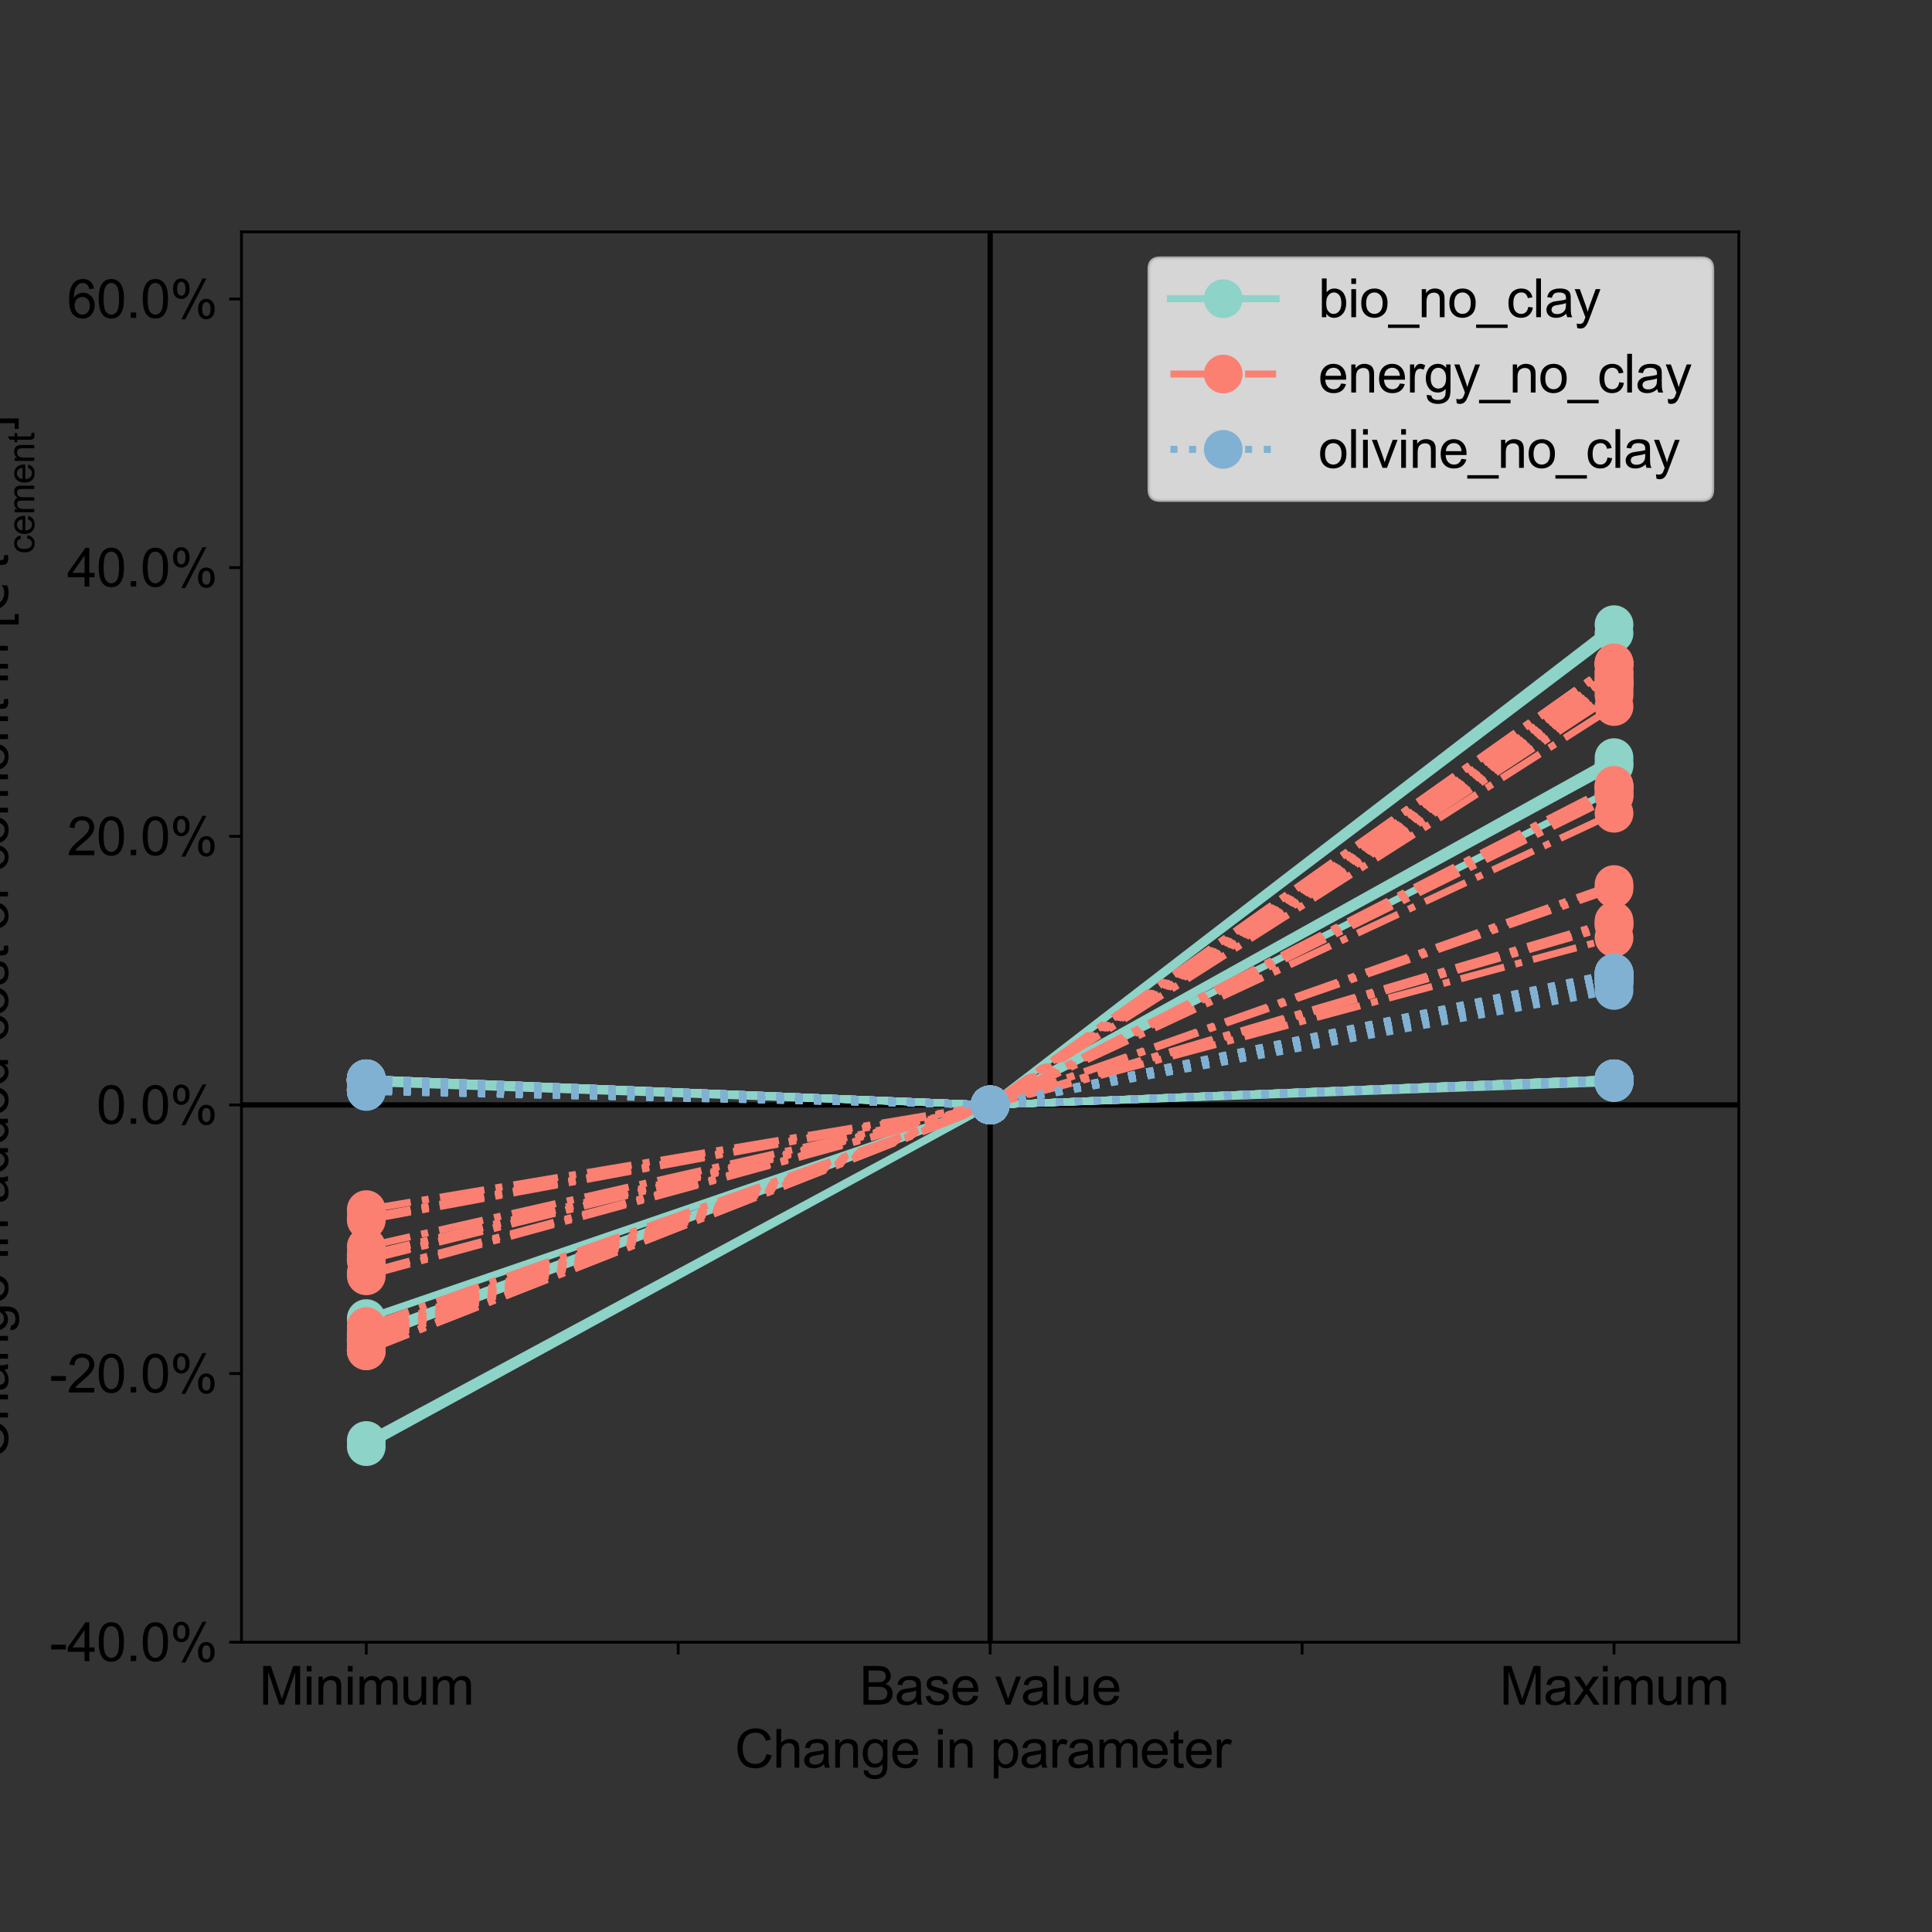 <?xml version="1.0" encoding="utf-8" standalone="no"?>
<!DOCTYPE svg PUBLIC "-//W3C//DTD SVG 1.1//EN"
  "http://www.w3.org/Graphics/SVG/1.1/DTD/svg11.dtd">
<svg xmlns:xlink="http://www.w3.org/1999/xlink" width="548.64pt" height="548.64pt" viewBox="0 0 548.64 548.64" xmlns="http://www.w3.org/2000/svg" version="1.1">
 <rect x="0" y="0" width="548.64" height="548.64" fill="#333333" stroke="none"/>
 <defs>
  <style type="text/css">*{stroke-linejoin: round; stroke-linecap: butt}</style>
 </defs>
 <g id="figure_1">
  <g id="patch_1">
   <path d="M 0 548.64 
L 548.64 548.64 
L 548.64 0 
L 0 0 
L 0 548.64 
z
" style="fill: none"/>
  </g>
  <g id="axes_1">
   <g id="patch_2">
    <path d="M 68.58 466.344 
L 493.776 466.344 
L 493.776 65.837 
L 68.58 65.837 
L 68.58 466.344 
z
" style="fill: none"/>
   </g>
   <g id="matplotlib.axis_1">
    <g id="xtick_1">
     <g id="line2d_1">
      <defs>
       <path id="m00cc1922f3" d="M 0 0 
L 0 3.5 
" style="stroke: #000000; stroke-width: 0.8"/>
      </defs>
      <g>
       <use xlink:href="#m00cc1922f3" x="104.013" y="466.344" style="stroke: #000000; stroke-width: 0.8"/>
      </g>
     </g>
     <g id="text_1">
      <!-- Minimum -->
      <g transform="translate(73.597 484.081)scale(0.15 -0.15)">
       <defs>
        <path id="ArialMT-4d" d="M 475 0 
L 475 4581 
L 1388 4581 
L 2472 1338 
Q 2622 884 2691 659 
Q 2769 909 2934 1394 
L 4031 4581 
L 4847 4581 
L 4847 0 
L 4263 0 
L 4263 3834 
L 2931 0 
L 2384 0 
L 1059 3900 
L 1059 0 
L 475 0 
z
" transform="scale(0.016)"/>
        <path id="ArialMT-69" d="M 425 3934 
L 425 4581 
L 988 4581 
L 988 3934 
L 425 3934 
z
M 425 0 
L 425 3319 
L 988 3319 
L 988 0 
L 425 0 
z
" transform="scale(0.016)"/>
        <path id="ArialMT-6e" d="M 422 0 
L 422 3319 
L 928 3319 
L 928 2847 
Q 1294 3394 1984 3394 
Q 2284 3394 2536 3286 
Q 2788 3178 2913 3003 
Q 3038 2828 3088 2588 
Q 3119 2431 3119 2041 
L 3119 0 
L 2556 0 
L 2556 2019 
Q 2556 2363 2490 2533 
Q 2425 2703 2258 2804 
Q 2091 2906 1866 2906 
Q 1506 2906 1245 2678 
Q 984 2450 984 1813 
L 984 0 
L 422 0 
z
" transform="scale(0.016)"/>
        <path id="ArialMT-6d" d="M 422 0 
L 422 3319 
L 925 3319 
L 925 2853 
Q 1081 3097 1340 3245 
Q 1600 3394 1931 3394 
Q 2300 3394 2536 3241 
Q 2772 3088 2869 2813 
Q 3263 3394 3894 3394 
Q 4388 3394 4653 3120 
Q 4919 2847 4919 2278 
L 4919 0 
L 4359 0 
L 4359 2091 
Q 4359 2428 4304 2576 
Q 4250 2725 4106 2815 
Q 3963 2906 3769 2906 
Q 3419 2906 3187 2673 
Q 2956 2441 2956 1928 
L 2956 0 
L 2394 0 
L 2394 2156 
Q 2394 2531 2256 2718 
Q 2119 2906 1806 2906 
Q 1569 2906 1367 2781 
Q 1166 2656 1075 2415 
Q 984 2175 984 1722 
L 984 0 
L 422 0 
z
" transform="scale(0.016)"/>
        <path id="ArialMT-75" d="M 2597 0 
L 2597 488 
Q 2209 -75 1544 -75 
Q 1250 -75 995 37 
Q 741 150 617 320 
Q 494 491 444 738 
Q 409 903 409 1263 
L 409 3319 
L 972 3319 
L 972 1478 
Q 972 1038 1006 884 
Q 1059 663 1231 536 
Q 1403 409 1656 409 
Q 1909 409 2131 539 
Q 2353 669 2445 892 
Q 2538 1116 2538 1541 
L 2538 3319 
L 3100 3319 
L 3100 0 
L 2597 0 
z
" transform="scale(0.016)"/>
       </defs>
       <use xlink:href="#ArialMT-4d"/>
       <use xlink:href="#ArialMT-69" x="83.301"/>
       <use xlink:href="#ArialMT-6e" x="105.518"/>
       <use xlink:href="#ArialMT-69" x="161.133"/>
       <use xlink:href="#ArialMT-6d" x="183.35"/>
       <use xlink:href="#ArialMT-75" x="266.65"/>
       <use xlink:href="#ArialMT-6d" x="322.266"/>
      </g>
     </g>
    </g>
    <g id="xtick_2">
     <g id="line2d_2">
      <g>
       <use xlink:href="#m00cc1922f3" x="192.595" y="466.344" style="stroke: #000000; stroke-width: 0.8"/>
      </g>
     </g>
    </g>
    <g id="xtick_3">
     <g id="line2d_3">
      <g>
       <use xlink:href="#m00cc1922f3" x="281.178" y="466.344" style="stroke: #000000; stroke-width: 0.8"/>
      </g>
     </g>
     <g id="text_2">
      <!-- Base value -->
      <g transform="translate(244.072 484.081)scale(0.15 -0.15)">
       <defs>
        <path id="ArialMT-42" d="M 469 0 
L 469 4581 
L 2188 4581 
Q 2713 4581 3030 4442 
Q 3347 4303 3526 4014 
Q 3706 3725 3706 3409 
Q 3706 3116 3547 2856 
Q 3388 2597 3066 2438 
Q 3481 2316 3704 2022 
Q 3928 1728 3928 1328 
Q 3928 1006 3792 729 
Q 3656 453 3456 303 
Q 3256 153 2954 76 
Q 2653 0 2216 0 
L 469 0 
z
M 1075 2656 
L 2066 2656 
Q 2469 2656 2644 2709 
Q 2875 2778 2992 2937 
Q 3109 3097 3109 3338 
Q 3109 3566 3000 3739 
Q 2891 3913 2687 3977 
Q 2484 4041 1991 4041 
L 1075 4041 
L 1075 2656 
z
M 1075 541 
L 2216 541 
Q 2509 541 2628 563 
Q 2838 600 2978 687 
Q 3119 775 3209 942 
Q 3300 1109 3300 1328 
Q 3300 1584 3169 1773 
Q 3038 1963 2805 2039 
Q 2572 2116 2134 2116 
L 1075 2116 
L 1075 541 
z
" transform="scale(0.016)"/>
        <path id="ArialMT-61" d="M 2588 409 
Q 2275 144 1986 34 
Q 1697 -75 1366 -75 
Q 819 -75 525 192 
Q 231 459 231 875 
Q 231 1119 342 1320 
Q 453 1522 633 1644 
Q 813 1766 1038 1828 
Q 1203 1872 1538 1913 
Q 2219 1994 2541 2106 
Q 2544 2222 2544 2253 
Q 2544 2597 2384 2738 
Q 2169 2928 1744 2928 
Q 1347 2928 1158 2789 
Q 969 2650 878 2297 
L 328 2372 
Q 403 2725 575 2942 
Q 747 3159 1072 3276 
Q 1397 3394 1825 3394 
Q 2250 3394 2515 3294 
Q 2781 3194 2906 3042 
Q 3031 2891 3081 2659 
Q 3109 2516 3109 2141 
L 3109 1391 
Q 3109 606 3145 398 
Q 3181 191 3288 0 
L 2700 0 
Q 2613 175 2588 409 
z
M 2541 1666 
Q 2234 1541 1622 1453 
Q 1275 1403 1131 1340 
Q 988 1278 909 1158 
Q 831 1038 831 891 
Q 831 666 1001 516 
Q 1172 366 1500 366 
Q 1825 366 2078 508 
Q 2331 650 2450 897 
Q 2541 1088 2541 1459 
L 2541 1666 
z
" transform="scale(0.016)"/>
        <path id="ArialMT-73" d="M 197 991 
L 753 1078 
Q 800 744 1014 566 
Q 1228 388 1613 388 
Q 2000 388 2187 545 
Q 2375 703 2375 916 
Q 2375 1106 2209 1216 
Q 2094 1291 1634 1406 
Q 1016 1563 777 1677 
Q 538 1791 414 1992 
Q 291 2194 291 2438 
Q 291 2659 392 2848 
Q 494 3038 669 3163 
Q 800 3259 1026 3326 
Q 1253 3394 1513 3394 
Q 1903 3394 2198 3281 
Q 2494 3169 2634 2976 
Q 2775 2784 2828 2463 
L 2278 2388 
Q 2241 2644 2061 2787 
Q 1881 2931 1553 2931 
Q 1166 2931 1000 2803 
Q 834 2675 834 2503 
Q 834 2394 903 2306 
Q 972 2216 1119 2156 
Q 1203 2125 1616 2013 
Q 2213 1853 2448 1751 
Q 2684 1650 2818 1456 
Q 2953 1263 2953 975 
Q 2953 694 2789 445 
Q 2625 197 2315 61 
Q 2006 -75 1616 -75 
Q 969 -75 630 194 
Q 291 463 197 991 
z
" transform="scale(0.016)"/>
        <path id="ArialMT-65" d="M 2694 1069 
L 3275 997 
Q 3138 488 2766 206 
Q 2394 -75 1816 -75 
Q 1088 -75 661 373 
Q 234 822 234 1631 
Q 234 2469 665 2931 
Q 1097 3394 1784 3394 
Q 2450 3394 2872 2941 
Q 3294 2488 3294 1666 
Q 3294 1616 3291 1516 
L 816 1516 
Q 847 969 1125 678 
Q 1403 388 1819 388 
Q 2128 388 2347 550 
Q 2566 713 2694 1069 
z
M 847 1978 
L 2700 1978 
Q 2663 2397 2488 2606 
Q 2219 2931 1791 2931 
Q 1403 2931 1139 2672 
Q 875 2413 847 1978 
z
" transform="scale(0.016)"/>
        <path id="ArialMT-20" transform="scale(0.016)"/>
        <path id="ArialMT-76" d="M 1344 0 
L 81 3319 
L 675 3319 
L 1388 1331 
Q 1503 1009 1600 663 
Q 1675 925 1809 1294 
L 2547 3319 
L 3125 3319 
L 1869 0 
L 1344 0 
z
" transform="scale(0.016)"/>
        <path id="ArialMT-6c" d="M 409 0 
L 409 4581 
L 972 4581 
L 972 0 
L 409 0 
z
" transform="scale(0.016)"/>
       </defs>
       <use xlink:href="#ArialMT-42"/>
       <use xlink:href="#ArialMT-61" x="66.699"/>
       <use xlink:href="#ArialMT-73" x="122.314"/>
       <use xlink:href="#ArialMT-65" x="172.314"/>
       <use xlink:href="#ArialMT-20" x="227.93"/>
       <use xlink:href="#ArialMT-76" x="255.713"/>
       <use xlink:href="#ArialMT-61" x="305.713"/>
       <use xlink:href="#ArialMT-6c" x="361.328"/>
       <use xlink:href="#ArialMT-75" x="383.545"/>
       <use xlink:href="#ArialMT-65" x="439.16"/>
      </g>
     </g>
    </g>
    <g id="xtick_4">
     <g id="line2d_4">
      <g>
       <use xlink:href="#m00cc1922f3" x="369.76" y="466.344" style="stroke: #000000; stroke-width: 0.8"/>
      </g>
     </g>
    </g>
    <g id="xtick_5">
     <g id="line2d_5">
      <g>
       <use xlink:href="#m00cc1922f3" x="458.343" y="466.344" style="stroke: #000000; stroke-width: 0.8"/>
      </g>
     </g>
     <g id="text_3">
      <!-- Maximum -->
      <g transform="translate(425.843 484.081)scale(0.15 -0.15)">
       <defs>
        <path id="ArialMT-78" d="M 47 0 
L 1259 1725 
L 138 3319 
L 841 3319 
L 1350 2541 
Q 1494 2319 1581 2169 
Q 1719 2375 1834 2534 
L 2394 3319 
L 3066 3319 
L 1919 1756 
L 3153 0 
L 2463 0 
L 1781 1031 
L 1600 1309 
L 728 0 
L 47 0 
z
" transform="scale(0.016)"/>
       </defs>
       <use xlink:href="#ArialMT-4d"/>
       <use xlink:href="#ArialMT-61" x="83.301"/>
       <use xlink:href="#ArialMT-78" x="138.916"/>
       <use xlink:href="#ArialMT-69" x="188.916"/>
       <use xlink:href="#ArialMT-6d" x="211.133"/>
       <use xlink:href="#ArialMT-75" x="294.434"/>
       <use xlink:href="#ArialMT-6d" x="350.049"/>
      </g>
     </g>
    </g>
    <g id="text_4">
     <!-- Change in parameter  -->
     <g transform="translate(208.641 501.981)scale(0.15 -0.15)">
      <defs>
       <path id="ArialMT-43" d="M 3763 1606 
L 4369 1453 
Q 4178 706 3683 314 
Q 3188 -78 2472 -78 
Q 1731 -78 1267 223 
Q 803 525 561 1097 
Q 319 1669 319 2325 
Q 319 3041 592 3573 
Q 866 4106 1370 4382 
Q 1875 4659 2481 4659 
Q 3169 4659 3637 4309 
Q 4106 3959 4291 3325 
L 3694 3184 
Q 3534 3684 3231 3912 
Q 2928 4141 2469 4141 
Q 1941 4141 1586 3887 
Q 1231 3634 1087 3207 
Q 944 2781 944 2328 
Q 944 1744 1114 1308 
Q 1284 872 1643 656 
Q 2003 441 2422 441 
Q 2931 441 3284 734 
Q 3638 1028 3763 1606 
z
" transform="scale(0.016)"/>
       <path id="ArialMT-68" d="M 422 0 
L 422 4581 
L 984 4581 
L 984 2938 
Q 1378 3394 1978 3394 
Q 2347 3394 2619 3248 
Q 2891 3103 3008 2847 
Q 3125 2591 3125 2103 
L 3125 0 
L 2563 0 
L 2563 2103 
Q 2563 2525 2380 2717 
Q 2197 2909 1863 2909 
Q 1613 2909 1392 2779 
Q 1172 2650 1078 2428 
Q 984 2206 984 1816 
L 984 0 
L 422 0 
z
" transform="scale(0.016)"/>
       <path id="ArialMT-67" d="M 319 -275 
L 866 -356 
Q 900 -609 1056 -725 
Q 1266 -881 1628 -881 
Q 2019 -881 2231 -725 
Q 2444 -569 2519 -288 
Q 2563 -116 2559 434 
Q 2191 0 1641 0 
Q 956 0 581 494 
Q 206 988 206 1678 
Q 206 2153 378 2554 
Q 550 2956 876 3175 
Q 1203 3394 1644 3394 
Q 2231 3394 2613 2919 
L 2613 3319 
L 3131 3319 
L 3131 450 
Q 3131 -325 2973 -648 
Q 2816 -972 2473 -1159 
Q 2131 -1347 1631 -1347 
Q 1038 -1347 672 -1080 
Q 306 -813 319 -275 
z
M 784 1719 
Q 784 1066 1043 766 
Q 1303 466 1694 466 
Q 2081 466 2343 764 
Q 2606 1063 2606 1700 
Q 2606 2309 2336 2618 
Q 2066 2928 1684 2928 
Q 1309 2928 1046 2623 
Q 784 2319 784 1719 
z
" transform="scale(0.016)"/>
       <path id="ArialMT-70" d="M 422 -1272 
L 422 3319 
L 934 3319 
L 934 2888 
Q 1116 3141 1344 3267 
Q 1572 3394 1897 3394 
Q 2322 3394 2647 3175 
Q 2972 2956 3137 2557 
Q 3303 2159 3303 1684 
Q 3303 1175 3120 767 
Q 2938 359 2589 142 
Q 2241 -75 1856 -75 
Q 1575 -75 1351 44 
Q 1128 163 984 344 
L 984 -1272 
L 422 -1272 
z
M 931 1641 
Q 931 1000 1190 694 
Q 1450 388 1819 388 
Q 2194 388 2461 705 
Q 2728 1022 2728 1688 
Q 2728 2322 2467 2637 
Q 2206 2953 1844 2953 
Q 1484 2953 1207 2617 
Q 931 2281 931 1641 
z
" transform="scale(0.016)"/>
       <path id="ArialMT-72" d="M 416 0 
L 416 3319 
L 922 3319 
L 922 2816 
Q 1116 3169 1280 3281 
Q 1444 3394 1641 3394 
Q 1925 3394 2219 3213 
L 2025 2691 
Q 1819 2813 1613 2813 
Q 1428 2813 1281 2702 
Q 1134 2591 1072 2394 
Q 978 2094 978 1738 
L 978 0 
L 416 0 
z
" transform="scale(0.016)"/>
       <path id="ArialMT-74" d="M 1650 503 
L 1731 6 
Q 1494 -44 1306 -44 
Q 1000 -44 831 53 
Q 663 150 594 308 
Q 525 466 525 972 
L 525 2881 
L 113 2881 
L 113 3319 
L 525 3319 
L 525 4141 
L 1084 4478 
L 1084 3319 
L 1650 3319 
L 1650 2881 
L 1084 2881 
L 1084 941 
Q 1084 700 1114 631 
Q 1144 563 1211 522 
Q 1278 481 1403 481 
Q 1497 481 1650 503 
z
" transform="scale(0.016)"/>
      </defs>
      <use xlink:href="#ArialMT-43"/>
      <use xlink:href="#ArialMT-68" x="72.217"/>
      <use xlink:href="#ArialMT-61" x="127.832"/>
      <use xlink:href="#ArialMT-6e" x="183.447"/>
      <use xlink:href="#ArialMT-67" x="239.062"/>
      <use xlink:href="#ArialMT-65" x="294.678"/>
      <use xlink:href="#ArialMT-20" x="350.293"/>
      <use xlink:href="#ArialMT-69" x="378.076"/>
      <use xlink:href="#ArialMT-6e" x="400.293"/>
      <use xlink:href="#ArialMT-20" x="455.908"/>
      <use xlink:href="#ArialMT-70" x="483.691"/>
      <use xlink:href="#ArialMT-61" x="539.307"/>
      <use xlink:href="#ArialMT-72" x="594.922"/>
      <use xlink:href="#ArialMT-61" x="628.223"/>
      <use xlink:href="#ArialMT-6d" x="683.838"/>
      <use xlink:href="#ArialMT-65" x="767.139"/>
      <use xlink:href="#ArialMT-74" x="822.754"/>
      <use xlink:href="#ArialMT-65" x="850.537"/>
      <use xlink:href="#ArialMT-72" x="906.152"/>
      <use xlink:href="#ArialMT-20" x="939.453"/>
     </g>
    </g>
   </g>
   <g id="matplotlib.axis_2">
    <g id="ytick_1">
     <g id="line2d_6">
      <defs>
       <path id="m18730e6f76" d="M 0 0 
L -3.5 0 
" style="stroke: #000000; stroke-width: 0.8"/>
      </defs>
      <g>
       <use xlink:href="#m18730e6f76" x="68.58" y="466.344" style="stroke: #000000; stroke-width: 0.8"/>
      </g>
     </g>
     <g id="text_5">
      <!-- -40.0% -->
      <g transform="translate(14.056 471.712)scale(0.15 -0.15)">
       <defs>
        <path id="ArialMT-2d" d="M 203 1375 
L 203 1941 
L 1931 1941 
L 1931 1375 
L 203 1375 
z
" transform="scale(0.016)"/>
        <path id="ArialMT-34" d="M 2069 0 
L 2069 1097 
L 81 1097 
L 81 1613 
L 2172 4581 
L 2631 4581 
L 2631 1613 
L 3250 1613 
L 3250 1097 
L 2631 1097 
L 2631 0 
L 2069 0 
z
M 2069 1613 
L 2069 3678 
L 634 1613 
L 2069 1613 
z
" transform="scale(0.016)"/>
        <path id="ArialMT-30" d="M 266 2259 
Q 266 3072 433 3567 
Q 600 4063 929 4331 
Q 1259 4600 1759 4600 
Q 2128 4600 2406 4451 
Q 2684 4303 2865 4023 
Q 3047 3744 3150 3342 
Q 3253 2941 3253 2259 
Q 3253 1453 3087 958 
Q 2922 463 2592 192 
Q 2263 -78 1759 -78 
Q 1097 -78 719 397 
Q 266 969 266 2259 
z
M 844 2259 
Q 844 1131 1108 757 
Q 1372 384 1759 384 
Q 2147 384 2411 759 
Q 2675 1134 2675 2259 
Q 2675 3391 2411 3762 
Q 2147 4134 1753 4134 
Q 1366 4134 1134 3806 
Q 844 3388 844 2259 
z
" transform="scale(0.016)"/>
        <path id="ArialMT-2e" d="M 581 0 
L 581 641 
L 1222 641 
L 1222 0 
L 581 0 
z
" transform="scale(0.016)"/>
        <path id="ArialMT-25" d="M 372 3481 
Q 372 3972 619 4315 
Q 866 4659 1334 4659 
Q 1766 4659 2048 4351 
Q 2331 4044 2331 3447 
Q 2331 2866 2045 2552 
Q 1759 2238 1341 2238 
Q 925 2238 648 2547 
Q 372 2856 372 3481 
z
M 1350 4272 
Q 1141 4272 1002 4090 
Q 863 3909 863 3425 
Q 863 2984 1003 2804 
Q 1144 2625 1350 2625 
Q 1563 2625 1702 2806 
Q 1841 2988 1841 3469 
Q 1841 3913 1700 4092 
Q 1559 4272 1350 4272 
z
M 1353 -169 
L 3859 4659 
L 4316 4659 
L 1819 -169 
L 1353 -169 
z
M 3334 1075 
Q 3334 1569 3581 1911 
Q 3828 2253 4300 2253 
Q 4731 2253 5014 1945 
Q 5297 1638 5297 1041 
Q 5297 459 5011 145 
Q 4725 -169 4303 -169 
Q 3888 -169 3611 142 
Q 3334 453 3334 1075 
z
M 4316 1866 
Q 4103 1866 3964 1684 
Q 3825 1503 3825 1019 
Q 3825 581 3965 400 
Q 4106 219 4313 219 
Q 4528 219 4667 400 
Q 4806 581 4806 1063 
Q 4806 1506 4665 1686 
Q 4525 1866 4316 1866 
z
" transform="scale(0.016)"/>
       </defs>
       <use xlink:href="#ArialMT-2d"/>
       <use xlink:href="#ArialMT-34" x="33.301"/>
       <use xlink:href="#ArialMT-30" x="88.916"/>
       <use xlink:href="#ArialMT-2e" x="144.531"/>
       <use xlink:href="#ArialMT-30" x="172.314"/>
       <use xlink:href="#ArialMT-25" x="227.93"/>
      </g>
     </g>
    </g>
    <g id="ytick_2">
     <g id="line2d_7">
      <g>
       <use xlink:href="#m18730e6f76" x="68.58" y="390.057" style="stroke: #000000; stroke-width: 0.8"/>
      </g>
     </g>
     <g id="text_6">
      <!-- -20.0% -->
      <g transform="translate(14.056 395.425)scale(0.15 -0.15)">
       <defs>
        <path id="ArialMT-32" d="M 3222 541 
L 3222 0 
L 194 0 
Q 188 203 259 391 
Q 375 700 629 1000 
Q 884 1300 1366 1694 
Q 2113 2306 2375 2664 
Q 2638 3022 2638 3341 
Q 2638 3675 2398 3904 
Q 2159 4134 1775 4134 
Q 1369 4134 1125 3890 
Q 881 3647 878 3216 
L 300 3275 
Q 359 3922 746 4261 
Q 1134 4600 1788 4600 
Q 2447 4600 2831 4234 
Q 3216 3869 3216 3328 
Q 3216 3053 3103 2787 
Q 2991 2522 2730 2228 
Q 2469 1934 1863 1422 
Q 1356 997 1212 845 
Q 1069 694 975 541 
L 3222 541 
z
" transform="scale(0.016)"/>
       </defs>
       <use xlink:href="#ArialMT-2d"/>
       <use xlink:href="#ArialMT-32" x="33.301"/>
       <use xlink:href="#ArialMT-30" x="88.916"/>
       <use xlink:href="#ArialMT-2e" x="144.531"/>
       <use xlink:href="#ArialMT-30" x="172.314"/>
       <use xlink:href="#ArialMT-25" x="227.93"/>
      </g>
     </g>
    </g>
    <g id="ytick_3">
     <g id="line2d_8">
      <g>
       <use xlink:href="#m18730e6f76" x="68.58" y="313.77" style="stroke: #000000; stroke-width: 0.8"/>
      </g>
     </g>
     <g id="text_7">
      <!-- 0.0% -->
      <g transform="translate(27.392 319.138)scale(0.15 -0.15)">
       <use xlink:href="#ArialMT-30"/>
       <use xlink:href="#ArialMT-2e" x="55.615"/>
       <use xlink:href="#ArialMT-30" x="83.398"/>
       <use xlink:href="#ArialMT-25" x="139.014"/>
      </g>
     </g>
    </g>
    <g id="ytick_4">
     <g id="line2d_9">
      <g>
       <use xlink:href="#m18730e6f76" x="68.58" y="237.483" style="stroke: #000000; stroke-width: 0.8"/>
      </g>
     </g>
     <g id="text_8">
      <!-- 20.0% -->
      <g transform="translate(19.05 242.851)scale(0.15 -0.15)">
       <use xlink:href="#ArialMT-32"/>
       <use xlink:href="#ArialMT-30" x="55.615"/>
       <use xlink:href="#ArialMT-2e" x="111.23"/>
       <use xlink:href="#ArialMT-30" x="139.014"/>
       <use xlink:href="#ArialMT-25" x="194.629"/>
      </g>
     </g>
    </g>
    <g id="ytick_5">
     <g id="line2d_10">
      <g>
       <use xlink:href="#m18730e6f76" x="68.58" y="161.196" style="stroke: #000000; stroke-width: 0.8"/>
      </g>
     </g>
     <g id="text_9">
      <!-- 40.0% -->
      <g transform="translate(19.05 166.564)scale(0.15 -0.15)">
       <use xlink:href="#ArialMT-34"/>
       <use xlink:href="#ArialMT-30" x="55.615"/>
       <use xlink:href="#ArialMT-2e" x="111.23"/>
       <use xlink:href="#ArialMT-30" x="139.014"/>
       <use xlink:href="#ArialMT-25" x="194.629"/>
      </g>
     </g>
    </g>
    <g id="ytick_6">
     <g id="line2d_11">
      <g>
       <use xlink:href="#m18730e6f76" x="68.58" y="84.909" style="stroke: #000000; stroke-width: 0.8"/>
      </g>
     </g>
     <g id="text_10">
      <!-- 60.0% -->
      <g transform="translate(19.05 90.277)scale(0.15 -0.15)">
       <defs>
        <path id="ArialMT-36" d="M 3184 3459 
L 2625 3416 
Q 2550 3747 2413 3897 
Q 2184 4138 1850 4138 
Q 1581 4138 1378 3988 
Q 1113 3794 959 3422 
Q 806 3050 800 2363 
Q 1003 2672 1297 2822 
Q 1591 2972 1913 2972 
Q 2475 2972 2870 2558 
Q 3266 2144 3266 1488 
Q 3266 1056 3080 686 
Q 2894 316 2569 119 
Q 2244 -78 1831 -78 
Q 1128 -78 684 439 
Q 241 956 241 2144 
Q 241 3472 731 4075 
Q 1159 4600 1884 4600 
Q 2425 4600 2770 4297 
Q 3116 3994 3184 3459 
z
M 888 1484 
Q 888 1194 1011 928 
Q 1134 663 1356 523 
Q 1578 384 1822 384 
Q 2178 384 2434 671 
Q 2691 959 2691 1453 
Q 2691 1928 2437 2201 
Q 2184 2475 1800 2475 
Q 1419 2475 1153 2201 
Q 888 1928 888 1484 
z
" transform="scale(0.016)"/>
       </defs>
       <use xlink:href="#ArialMT-36"/>
       <use xlink:href="#ArialMT-30" x="55.615"/>
       <use xlink:href="#ArialMT-2e" x="111.23"/>
       <use xlink:href="#ArialMT-30" x="139.014"/>
       <use xlink:href="#ArialMT-25" x="194.629"/>
      </g>
     </g>
    </g>
    <g id="text_11">
     <!-- Change in added cost of cement in [$€$ $t^{{-1}}_{{cement}}$] -->
     <g transform="translate(2.406 414.365)rotate(-90)scale(0.15 -0.15)">
      <defs>
       <path id="ArialMT-64" d="M 2575 0 
L 2575 419 
Q 2259 -75 1647 -75 
Q 1250 -75 917 144 
Q 584 363 401 755 
Q 219 1147 219 1656 
Q 219 2153 384 2558 
Q 550 2963 881 3178 
Q 1213 3394 1622 3394 
Q 1922 3394 2156 3267 
Q 2391 3141 2538 2938 
L 2538 4581 
L 3097 4581 
L 3097 0 
L 2575 0 
z
M 797 1656 
Q 797 1019 1065 703 
Q 1334 388 1700 388 
Q 2069 388 2326 689 
Q 2584 991 2584 1609 
Q 2584 2291 2321 2609 
Q 2059 2928 1675 2928 
Q 1300 2928 1048 2622 
Q 797 2316 797 1656 
z
" transform="scale(0.016)"/>
       <path id="ArialMT-63" d="M 2588 1216 
L 3141 1144 
Q 3050 572 2676 248 
Q 2303 -75 1759 -75 
Q 1078 -75 664 370 
Q 250 816 250 1647 
Q 250 2184 428 2587 
Q 606 2991 970 3192 
Q 1334 3394 1763 3394 
Q 2303 3394 2647 3120 
Q 2991 2847 3088 2344 
L 2541 2259 
Q 2463 2594 2264 2762 
Q 2066 2931 1784 2931 
Q 1359 2931 1093 2626 
Q 828 2322 828 1663 
Q 828 994 1084 691 
Q 1341 388 1753 388 
Q 2084 388 2306 591 
Q 2528 794 2588 1216 
z
" transform="scale(0.016)"/>
       <path id="ArialMT-6f" d="M 213 1659 
Q 213 2581 725 3025 
Q 1153 3394 1769 3394 
Q 2453 3394 2887 2945 
Q 3322 2497 3322 1706 
Q 3322 1066 3130 698 
Q 2938 331 2570 128 
Q 2203 -75 1769 -75 
Q 1072 -75 642 372 
Q 213 819 213 1659 
z
M 791 1659 
Q 791 1022 1069 705 
Q 1347 388 1769 388 
Q 2188 388 2466 706 
Q 2744 1025 2744 1678 
Q 2744 2294 2464 2611 
Q 2184 2928 1769 2928 
Q 1347 2928 1069 2612 
Q 791 2297 791 1659 
z
" transform="scale(0.016)"/>
       <path id="ArialMT-66" d="M 556 0 
L 556 2881 
L 59 2881 
L 59 3319 
L 556 3319 
L 556 3672 
Q 556 4006 616 4169 
Q 697 4388 901 4523 
Q 1106 4659 1475 4659 
Q 1713 4659 2000 4603 
L 1916 4113 
Q 1741 4144 1584 4144 
Q 1328 4144 1222 4034 
Q 1116 3925 1116 3625 
L 1116 3319 
L 1763 3319 
L 1763 2881 
L 1116 2881 
L 1116 0 
L 556 0 
z
" transform="scale(0.016)"/>
       <path id="ArialMT-5b" d="M 434 -1272 
L 434 4581 
L 1675 4581 
L 1675 4116 
L 997 4116 
L 997 -806 
L 1675 -806 
L 1675 -1272 
L 434 -1272 
z
" transform="scale(0.016)"/>
       <path id="ArialMT-20ac" d="M 2469 4141 
Q 1944 4141 1588 3888 
Q 1375 3738 1203 3463 
Q 1028 3178 997 2922 
L 3128 2922 
L 3044 2503 
L 947 2503 
Q 944 2438 944 2378 
Q 944 2138 947 2091 
L 2959 2091 
L 2872 1672 
L 1013 1672 
Q 1144 956 1644 656 
Q 2003 441 2422 441 
Q 3006 441 3334 747 
L 3334 103 
Q 2944 -78 2472 -78 
Q 1059 -78 563 1097 
Q 463 1334 391 1672 
L -88 1672 
L 0 2091 
L 328 2091 
Q 319 2222 319 2375 
Q 319 2438 322 2503 
L -88 2503 
L 0 2922 
L 363 2922 
Q 556 3941 1372 4384 
Q 1875 4659 2481 4659 
Q 3063 4659 3459 4406 
L 3334 3825 
Q 2953 4141 2469 4141 
z
" transform="scale(0.016)"/>
       <path id="ArialMT-2212" d="M 3381 1997 
L 356 1997 
L 356 2522 
L 3381 2522 
L 3381 1997 
z
" transform="scale(0.016)"/>
       <path id="ArialMT-31" d="M 2384 0 
L 1822 0 
L 1822 3584 
Q 1619 3391 1289 3197 
Q 959 3003 697 2906 
L 697 3450 
Q 1169 3672 1522 3987 
Q 1875 4303 2022 4600 
L 2384 4600 
L 2384 0 
z
" transform="scale(0.016)"/>
       <path id="ArialMT-5d" d="M 1363 -1272 
L 122 -1272 
L 122 -806 
L 800 -806 
L 800 4116 
L 122 4116 
L 122 4581 
L 1363 4581 
L 1363 -1272 
z
" transform="scale(0.016)"/>
      </defs>
      <use xlink:href="#ArialMT-43" transform="translate(0 0.994)"/>
      <use xlink:href="#ArialMT-68" transform="translate(72.217 0.994)"/>
      <use xlink:href="#ArialMT-61" transform="translate(127.832 0.994)"/>
      <use xlink:href="#ArialMT-6e" transform="translate(183.447 0.994)"/>
      <use xlink:href="#ArialMT-67" transform="translate(239.062 0.994)"/>
      <use xlink:href="#ArialMT-65" transform="translate(294.678 0.994)"/>
      <use xlink:href="#ArialMT-20" transform="translate(350.293 0.994)"/>
      <use xlink:href="#ArialMT-69" transform="translate(378.076 0.994)"/>
      <use xlink:href="#ArialMT-6e" transform="translate(400.293 0.994)"/>
      <use xlink:href="#ArialMT-20" transform="translate(455.908 0.994)"/>
      <use xlink:href="#ArialMT-61" transform="translate(483.691 0.994)"/>
      <use xlink:href="#ArialMT-64" transform="translate(539.307 0.994)"/>
      <use xlink:href="#ArialMT-64" transform="translate(594.922 0.994)"/>
      <use xlink:href="#ArialMT-65" transform="translate(650.537 0.994)"/>
      <use xlink:href="#ArialMT-64" transform="translate(706.152 0.994)"/>
      <use xlink:href="#ArialMT-20" transform="translate(761.768 0.994)"/>
      <use xlink:href="#ArialMT-63" transform="translate(789.551 0.994)"/>
      <use xlink:href="#ArialMT-6f" transform="translate(839.551 0.994)"/>
      <use xlink:href="#ArialMT-73" transform="translate(895.166 0.994)"/>
      <use xlink:href="#ArialMT-74" transform="translate(945.166 0.994)"/>
      <use xlink:href="#ArialMT-20" transform="translate(972.949 0.994)"/>
      <use xlink:href="#ArialMT-6f" transform="translate(1000.732 0.994)"/>
      <use xlink:href="#ArialMT-66" transform="translate(1056.348 0.994)"/>
      <use xlink:href="#ArialMT-20" transform="translate(1084.131 0.994)"/>
      <use xlink:href="#ArialMT-63" transform="translate(1111.914 0.994)"/>
      <use xlink:href="#ArialMT-65" transform="translate(1161.914 0.994)"/>
      <use xlink:href="#ArialMT-6d" transform="translate(1217.529 0.994)"/>
      <use xlink:href="#ArialMT-65" transform="translate(1300.83 0.994)"/>
      <use xlink:href="#ArialMT-6e" transform="translate(1356.445 0.994)"/>
      <use xlink:href="#ArialMT-74" transform="translate(1412.061 0.994)"/>
      <use xlink:href="#ArialMT-20" transform="translate(1439.844 0.994)"/>
      <use xlink:href="#ArialMT-69" transform="translate(1467.627 0.994)"/>
      <use xlink:href="#ArialMT-6e" transform="translate(1489.844 0.994)"/>
      <use xlink:href="#ArialMT-20" transform="translate(1545.459 0.994)"/>
      <use xlink:href="#ArialMT-5b" transform="translate(1573.242 0.994)"/>
      <use xlink:href="#ArialMT-20ac" transform="translate(1601.025 0.994)"/>
      <use xlink:href="#ArialMT-20" transform="translate(1656.641 0.994)"/>
      <use xlink:href="#ArialMT-74" transform="translate(1684.424 0.994)"/>
      <use xlink:href="#ArialMT-2212" transform="translate(1713.949 70.688)scale(0.7)"/>
      <use xlink:href="#ArialMT-31" transform="translate(1754.828 70.688)scale(0.7)"/>
      <use xlink:href="#ArialMT-63" transform="translate(1713.949 -48.788)scale(0.7)"/>
      <use xlink:href="#ArialMT-65" transform="translate(1748.949 -48.788)scale(0.7)"/>
      <use xlink:href="#ArialMT-6d" transform="translate(1787.88 -48.788)scale(0.7)"/>
      <use xlink:href="#ArialMT-65" transform="translate(1846.191 -48.788)scale(0.7)"/>
      <use xlink:href="#ArialMT-6e" transform="translate(1885.121 -48.788)scale(0.7)"/>
      <use xlink:href="#ArialMT-74" transform="translate(1924.052 -48.788)scale(0.7)"/>
      <use xlink:href="#ArialMT-5d" transform="translate(1948.478 0.994)"/>
     </g>
    </g>
   </g>
   <g id="LineCollection_1">
    <path d="M 281.178 549.64 
L 281.178 -1 
" clip-path="url(#paf05282afb)" style="fill: none; stroke: #000000; stroke-width: 1.5"/>
   </g>
   <g id="LineCollection_2">
    <path d="M 15.431 313.77 
L 546.926 313.77 
" clip-path="url(#paf05282afb)" style="fill: none; stroke: #000000; stroke-width: 1.5"/>
   </g>
   <g id="line2d_12">
    <path d="M 104.013 306.382 
L 281.178 313.77 
L 458.343 306.382 
" clip-path="url(#paf05282afb)" style="fill: none; stroke: #8dd3c7; stroke-width: 2; stroke-linecap: square"/>
    <defs>
     <path id="m61378f721d" d="M 0 5 
C 1.326 5 2.598 4.473 3.536 3.536 
C 4.473 2.598 5 1.326 5 0 
C 5 -1.326 4.473 -2.598 3.536 -3.536 
C 2.598 -4.473 1.326 -5 0 -5 
C -1.326 -5 -2.598 -4.473 -3.536 -3.536 
C -4.473 -2.598 -5 -1.326 -5 0 
C -5 1.326 -4.473 2.598 -3.536 3.536 
C -2.598 4.473 -1.326 5 0 5 
z
" style="stroke: #8dd3c7"/>
    </defs>
    <g clip-path="url(#paf05282afb)">
     <use xlink:href="#m61378f721d" x="104.013" y="306.382" style="fill: #8dd3c7; stroke: #8dd3c7"/>
     <use xlink:href="#m61378f721d" x="281.178" y="313.77" style="fill: #8dd3c7; stroke: #8dd3c7"/>
     <use xlink:href="#m61378f721d" x="458.343" y="306.382" style="fill: #8dd3c7; stroke: #8dd3c7"/>
    </g>
   </g>
   <g id="line2d_13">
    <path d="M 104.013 306.82 
L 281.178 313.77 
L 458.343 306.82 
" clip-path="url(#paf05282afb)" style="fill: none; stroke: #8dd3c7; stroke-width: 2; stroke-linecap: square"/>
    <g clip-path="url(#paf05282afb)">
     <use xlink:href="#m61378f721d" x="104.013" y="306.82" style="fill: #8dd3c7; stroke: #8dd3c7"/>
     <use xlink:href="#m61378f721d" x="281.178" y="313.77" style="fill: #8dd3c7; stroke: #8dd3c7"/>
     <use xlink:href="#m61378f721d" x="458.343" y="306.82" style="fill: #8dd3c7; stroke: #8dd3c7"/>
    </g>
   </g>
   <g id="line2d_14">
    <path d="M 104.013 306.6 
L 281.178 313.77 
L 458.343 306.6 
" clip-path="url(#paf05282afb)" style="fill: none; stroke: #8dd3c7; stroke-width: 2; stroke-linecap: square"/>
    <g clip-path="url(#paf05282afb)">
     <use xlink:href="#m61378f721d" x="104.013" y="306.6" style="fill: #8dd3c7; stroke: #8dd3c7"/>
     <use xlink:href="#m61378f721d" x="281.178" y="313.77" style="fill: #8dd3c7; stroke: #8dd3c7"/>
     <use xlink:href="#m61378f721d" x="458.343" y="306.6" style="fill: #8dd3c7; stroke: #8dd3c7"/>
    </g>
   </g>
   <g id="line2d_15">
    <path d="M 104.013 306.703 
L 281.178 313.77 
L 458.343 306.703 
" clip-path="url(#paf05282afb)" style="fill: none; stroke: #8dd3c7; stroke-width: 2; stroke-linecap: square"/>
    <g clip-path="url(#paf05282afb)">
     <use xlink:href="#m61378f721d" x="104.013" y="306.703" style="fill: #8dd3c7; stroke: #8dd3c7"/>
     <use xlink:href="#m61378f721d" x="281.178" y="313.77" style="fill: #8dd3c7; stroke: #8dd3c7"/>
     <use xlink:href="#m61378f721d" x="458.343" y="306.703" style="fill: #8dd3c7; stroke: #8dd3c7"/>
    </g>
   </g>
   <g id="line2d_16">
    <path d="M 104.013 306.841 
L 281.178 313.77 
L 458.343 306.841 
" clip-path="url(#paf05282afb)" style="fill: none; stroke: #8dd3c7; stroke-width: 2; stroke-linecap: square"/>
    <g clip-path="url(#paf05282afb)">
     <use xlink:href="#m61378f721d" x="104.013" y="306.841" style="fill: #8dd3c7; stroke: #8dd3c7"/>
     <use xlink:href="#m61378f721d" x="281.178" y="313.77" style="fill: #8dd3c7; stroke: #8dd3c7"/>
     <use xlink:href="#m61378f721d" x="458.343" y="306.841" style="fill: #8dd3c7; stroke: #8dd3c7"/>
    </g>
   </g>
   <g id="line2d_17">
    <path d="M 104.013 306.683 
L 281.178 313.77 
L 458.343 306.683 
" clip-path="url(#paf05282afb)" style="fill: none; stroke: #8dd3c7; stroke-width: 2; stroke-linecap: square"/>
    <g clip-path="url(#paf05282afb)">
     <use xlink:href="#m61378f721d" x="104.013" y="306.683" style="fill: #8dd3c7; stroke: #8dd3c7"/>
     <use xlink:href="#m61378f721d" x="281.178" y="313.77" style="fill: #8dd3c7; stroke: #8dd3c7"/>
     <use xlink:href="#m61378f721d" x="458.343" y="306.683" style="fill: #8dd3c7; stroke: #8dd3c7"/>
    </g>
   </g>
   <g id="line2d_18">
    <path d="M 104.013 307.42 
L 281.178 313.77 
L 458.343 307.42 
" clip-path="url(#paf05282afb)" style="fill: none; stroke: #8dd3c7; stroke-width: 2; stroke-linecap: square"/>
    <g clip-path="url(#paf05282afb)">
     <use xlink:href="#m61378f721d" x="104.013" y="307.42" style="fill: #8dd3c7; stroke: #8dd3c7"/>
     <use xlink:href="#m61378f721d" x="281.178" y="313.77" style="fill: #8dd3c7; stroke: #8dd3c7"/>
     <use xlink:href="#m61378f721d" x="458.343" y="307.42" style="fill: #8dd3c7; stroke: #8dd3c7"/>
    </g>
   </g>
   <g id="line2d_19">
    <path d="M 104.013 409.072 
L 281.178 313.77 
L 458.343 179.831 
" clip-path="url(#paf05282afb)" style="fill: none; stroke: #8dd3c7; stroke-width: 2; stroke-linecap: square"/>
    <g clip-path="url(#paf05282afb)">
     <use xlink:href="#m61378f721d" x="104.013" y="409.072" style="fill: #8dd3c7; stroke: #8dd3c7"/>
     <use xlink:href="#m61378f721d" x="281.178" y="313.77" style="fill: #8dd3c7; stroke: #8dd3c7"/>
     <use xlink:href="#m61378f721d" x="458.343" y="179.831" style="fill: #8dd3c7; stroke: #8dd3c7"/>
    </g>
   </g>
   <g id="line2d_20">
    <path d="M 104.013 307.035 
L 281.178 313.77 
L 458.343 307.035 
" clip-path="url(#paf05282afb)" style="fill: none; stroke: #8dd3c7; stroke-width: 2; stroke-linecap: square"/>
    <g clip-path="url(#paf05282afb)">
     <use xlink:href="#m61378f721d" x="104.013" y="307.035" style="fill: #8dd3c7; stroke: #8dd3c7"/>
     <use xlink:href="#m61378f721d" x="281.178" y="313.77" style="fill: #8dd3c7; stroke: #8dd3c7"/>
     <use xlink:href="#m61378f721d" x="458.343" y="307.035" style="fill: #8dd3c7; stroke: #8dd3c7"/>
    </g>
   </g>
   <g id="line2d_21">
    <path d="M 104.013 306.742 
L 281.178 313.77 
L 458.343 306.742 
" clip-path="url(#paf05282afb)" style="fill: none; stroke: #8dd3c7; stroke-width: 2; stroke-linecap: square"/>
    <g clip-path="url(#paf05282afb)">
     <use xlink:href="#m61378f721d" x="104.013" y="306.742" style="fill: #8dd3c7; stroke: #8dd3c7"/>
     <use xlink:href="#m61378f721d" x="281.178" y="313.77" style="fill: #8dd3c7; stroke: #8dd3c7"/>
     <use xlink:href="#m61378f721d" x="458.343" y="306.742" style="fill: #8dd3c7; stroke: #8dd3c7"/>
    </g>
   </g>
   <g id="line2d_22">
    <path d="M 104.013 379.015 
L 281.178 313.77 
L 458.343 217.397 
" clip-path="url(#paf05282afb)" style="fill: none; stroke: #8dd3c7; stroke-width: 2; stroke-linecap: square"/>
    <g clip-path="url(#paf05282afb)">
     <use xlink:href="#m61378f721d" x="104.013" y="379.015" style="fill: #8dd3c7; stroke: #8dd3c7"/>
     <use xlink:href="#m61378f721d" x="281.178" y="313.77" style="fill: #8dd3c7; stroke: #8dd3c7"/>
     <use xlink:href="#m61378f721d" x="458.343" y="217.397" style="fill: #8dd3c7; stroke: #8dd3c7"/>
    </g>
   </g>
   <g id="line2d_23">
    <path d="M 104.013 380.533 
L 281.178 313.77 
L 458.343 215.154 
" clip-path="url(#paf05282afb)" style="fill: none; stroke: #8dd3c7; stroke-width: 2; stroke-linecap: square"/>
    <g clip-path="url(#paf05282afb)">
     <use xlink:href="#m61378f721d" x="104.013" y="380.533" style="fill: #8dd3c7; stroke: #8dd3c7"/>
     <use xlink:href="#m61378f721d" x="281.178" y="313.77" style="fill: #8dd3c7; stroke: #8dd3c7"/>
     <use xlink:href="#m61378f721d" x="458.343" y="215.154" style="fill: #8dd3c7; stroke: #8dd3c7"/>
    </g>
   </g>
   <g id="line2d_24">
    <path d="M 104.013 307.051 
L 281.178 313.77 
L 458.343 307.051 
" clip-path="url(#paf05282afb)" style="fill: none; stroke: #8dd3c7; stroke-width: 2; stroke-linecap: square"/>
    <g clip-path="url(#paf05282afb)">
     <use xlink:href="#m61378f721d" x="104.013" y="307.051" style="fill: #8dd3c7; stroke: #8dd3c7"/>
     <use xlink:href="#m61378f721d" x="281.178" y="313.77" style="fill: #8dd3c7; stroke: #8dd3c7"/>
     <use xlink:href="#m61378f721d" x="458.343" y="307.051" style="fill: #8dd3c7; stroke: #8dd3c7"/>
    </g>
   </g>
   <g id="line2d_25">
    <path d="M 104.013 306.385 
L 281.178 313.77 
L 458.343 306.385 
" clip-path="url(#paf05282afb)" style="fill: none; stroke: #8dd3c7; stroke-width: 2; stroke-linecap: square"/>
    <g clip-path="url(#paf05282afb)">
     <use xlink:href="#m61378f721d" x="104.013" y="306.385" style="fill: #8dd3c7; stroke: #8dd3c7"/>
     <use xlink:href="#m61378f721d" x="281.178" y="313.77" style="fill: #8dd3c7; stroke: #8dd3c7"/>
     <use xlink:href="#m61378f721d" x="458.343" y="306.385" style="fill: #8dd3c7; stroke: #8dd3c7"/>
    </g>
   </g>
   <g id="line2d_26">
    <path d="M 104.013 306.359 
L 281.178 313.77 
L 458.343 306.359 
" clip-path="url(#paf05282afb)" style="fill: none; stroke: #8dd3c7; stroke-width: 2; stroke-linecap: square"/>
    <g clip-path="url(#paf05282afb)">
     <use xlink:href="#m61378f721d" x="104.013" y="306.359" style="fill: #8dd3c7; stroke: #8dd3c7"/>
     <use xlink:href="#m61378f721d" x="281.178" y="313.77" style="fill: #8dd3c7; stroke: #8dd3c7"/>
     <use xlink:href="#m61378f721d" x="458.343" y="306.359" style="fill: #8dd3c7; stroke: #8dd3c7"/>
    </g>
   </g>
   <g id="line2d_27">
    <path d="M 104.013 306.528 
L 281.178 313.77 
L 458.343 306.528 
" clip-path="url(#paf05282afb)" style="fill: none; stroke: #8dd3c7; stroke-width: 2; stroke-linecap: square"/>
    <g clip-path="url(#paf05282afb)">
     <use xlink:href="#m61378f721d" x="104.013" y="306.528" style="fill: #8dd3c7; stroke: #8dd3c7"/>
     <use xlink:href="#m61378f721d" x="281.178" y="313.77" style="fill: #8dd3c7; stroke: #8dd3c7"/>
     <use xlink:href="#m61378f721d" x="458.343" y="306.528" style="fill: #8dd3c7; stroke: #8dd3c7"/>
    </g>
   </g>
   <g id="line2d_28">
    <path d="M 104.013 306.84 
L 281.178 313.77 
L 458.343 306.84 
" clip-path="url(#paf05282afb)" style="fill: none; stroke: #8dd3c7; stroke-width: 2; stroke-linecap: square"/>
    <g clip-path="url(#paf05282afb)">
     <use xlink:href="#m61378f721d" x="104.013" y="306.84" style="fill: #8dd3c7; stroke: #8dd3c7"/>
     <use xlink:href="#m61378f721d" x="281.178" y="313.77" style="fill: #8dd3c7; stroke: #8dd3c7"/>
     <use xlink:href="#m61378f721d" x="458.343" y="306.84" style="fill: #8dd3c7; stroke: #8dd3c7"/>
    </g>
   </g>
   <g id="line2d_29">
    <path d="M 104.013 410.808 
L 281.178 313.77 
L 458.343 177.392 
" clip-path="url(#paf05282afb)" style="fill: none; stroke: #8dd3c7; stroke-width: 2; stroke-linecap: square"/>
    <g clip-path="url(#paf05282afb)">
     <use xlink:href="#m61378f721d" x="104.013" y="410.808" style="fill: #8dd3c7; stroke: #8dd3c7"/>
     <use xlink:href="#m61378f721d" x="281.178" y="313.77" style="fill: #8dd3c7; stroke: #8dd3c7"/>
     <use xlink:href="#m61378f721d" x="458.343" y="177.392" style="fill: #8dd3c7; stroke: #8dd3c7"/>
    </g>
   </g>
   <g id="line2d_30">
    <path d="M 104.013 306.68 
L 281.178 313.77 
L 458.343 306.68 
" clip-path="url(#paf05282afb)" style="fill: none; stroke: #8dd3c7; stroke-width: 2; stroke-linecap: square"/>
    <g clip-path="url(#paf05282afb)">
     <use xlink:href="#m61378f721d" x="104.013" y="306.68" style="fill: #8dd3c7; stroke: #8dd3c7"/>
     <use xlink:href="#m61378f721d" x="281.178" y="313.77" style="fill: #8dd3c7; stroke: #8dd3c7"/>
     <use xlink:href="#m61378f721d" x="458.343" y="306.68" style="fill: #8dd3c7; stroke: #8dd3c7"/>
    </g>
   </g>
   <g id="line2d_31">
    <path d="M 104.013 306.625 
L 281.178 313.77 
L 458.343 306.625 
" clip-path="url(#paf05282afb)" style="fill: none; stroke: #8dd3c7; stroke-width: 2; stroke-linecap: square"/>
    <g clip-path="url(#paf05282afb)">
     <use xlink:href="#m61378f721d" x="104.013" y="306.625" style="fill: #8dd3c7; stroke: #8dd3c7"/>
     <use xlink:href="#m61378f721d" x="281.178" y="313.77" style="fill: #8dd3c7; stroke: #8dd3c7"/>
     <use xlink:href="#m61378f721d" x="458.343" y="306.625" style="fill: #8dd3c7; stroke: #8dd3c7"/>
    </g>
   </g>
   <g id="line2d_32">
    <path d="M 104.013 306.814 
L 281.178 313.77 
L 458.343 306.814 
" clip-path="url(#paf05282afb)" style="fill: none; stroke: #8dd3c7; stroke-width: 2; stroke-linecap: square"/>
    <g clip-path="url(#paf05282afb)">
     <use xlink:href="#m61378f721d" x="104.013" y="306.814" style="fill: #8dd3c7; stroke: #8dd3c7"/>
     <use xlink:href="#m61378f721d" x="281.178" y="313.77" style="fill: #8dd3c7; stroke: #8dd3c7"/>
     <use xlink:href="#m61378f721d" x="458.343" y="306.814" style="fill: #8dd3c7; stroke: #8dd3c7"/>
    </g>
   </g>
   <g id="line2d_33">
    <path d="M 104.013 307.087 
L 281.178 313.77 
L 458.343 307.087 
" clip-path="url(#paf05282afb)" style="fill: none; stroke: #8dd3c7; stroke-width: 2; stroke-linecap: square"/>
    <g clip-path="url(#paf05282afb)">
     <use xlink:href="#m61378f721d" x="104.013" y="307.087" style="fill: #8dd3c7; stroke: #8dd3c7"/>
     <use xlink:href="#m61378f721d" x="281.178" y="313.77" style="fill: #8dd3c7; stroke: #8dd3c7"/>
     <use xlink:href="#m61378f721d" x="458.343" y="307.087" style="fill: #8dd3c7; stroke: #8dd3c7"/>
    </g>
   </g>
   <g id="line2d_34">
    <path d="M 104.013 374.45 
L 281.178 313.77 
L 458.343 224.139 
" clip-path="url(#paf05282afb)" style="fill: none; stroke: #8dd3c7; stroke-width: 2; stroke-linecap: square"/>
    <g clip-path="url(#paf05282afb)">
     <use xlink:href="#m61378f721d" x="104.013" y="374.45" style="fill: #8dd3c7; stroke: #8dd3c7"/>
     <use xlink:href="#m61378f721d" x="281.178" y="313.77" style="fill: #8dd3c7; stroke: #8dd3c7"/>
     <use xlink:href="#m61378f721d" x="458.343" y="224.139" style="fill: #8dd3c7; stroke: #8dd3c7"/>
    </g>
   </g>
   <g id="line2d_35">
    <path d="M 104.013 306.865 
L 281.178 313.77 
L 458.343 306.865 
" clip-path="url(#paf05282afb)" style="fill: none; stroke: #8dd3c7; stroke-width: 2; stroke-linecap: square"/>
    <g clip-path="url(#paf05282afb)">
     <use xlink:href="#m61378f721d" x="104.013" y="306.865" style="fill: #8dd3c7; stroke: #8dd3c7"/>
     <use xlink:href="#m61378f721d" x="281.178" y="313.77" style="fill: #8dd3c7; stroke: #8dd3c7"/>
     <use xlink:href="#m61378f721d" x="458.343" y="306.865" style="fill: #8dd3c7; stroke: #8dd3c7"/>
    </g>
   </g>
   <g id="line2d_36">
    <path d="M 104.013 306.726 
L 281.178 313.77 
L 458.343 306.726 
" clip-path="url(#paf05282afb)" style="fill: none; stroke: #8dd3c7; stroke-width: 2; stroke-linecap: square"/>
    <g clip-path="url(#paf05282afb)">
     <use xlink:href="#m61378f721d" x="104.013" y="306.726" style="fill: #8dd3c7; stroke: #8dd3c7"/>
     <use xlink:href="#m61378f721d" x="281.178" y="313.77" style="fill: #8dd3c7; stroke: #8dd3c7"/>
     <use xlink:href="#m61378f721d" x="458.343" y="306.726" style="fill: #8dd3c7; stroke: #8dd3c7"/>
    </g>
   </g>
   <g id="line2d_37">
    <path d="M 104.013 306.383 
L 281.178 313.77 
L 458.343 306.383 
" clip-path="url(#paf05282afb)" style="fill: none; stroke: #8dd3c7; stroke-width: 2; stroke-linecap: square"/>
    <g clip-path="url(#paf05282afb)">
     <use xlink:href="#m61378f721d" x="104.013" y="306.383" style="fill: #8dd3c7; stroke: #8dd3c7"/>
     <use xlink:href="#m61378f721d" x="281.178" y="313.77" style="fill: #8dd3c7; stroke: #8dd3c7"/>
     <use xlink:href="#m61378f721d" x="458.343" y="306.383" style="fill: #8dd3c7; stroke: #8dd3c7"/>
    </g>
   </g>
   <g id="line2d_38">
    <path d="M 104.013 306.987 
L 281.178 313.77 
L 458.343 306.987 
" clip-path="url(#paf05282afb)" style="fill: none; stroke: #8dd3c7; stroke-width: 2; stroke-linecap: square"/>
    <g clip-path="url(#paf05282afb)">
     <use xlink:href="#m61378f721d" x="104.013" y="306.987" style="fill: #8dd3c7; stroke: #8dd3c7"/>
     <use xlink:href="#m61378f721d" x="281.178" y="313.77" style="fill: #8dd3c7; stroke: #8dd3c7"/>
     <use xlink:href="#m61378f721d" x="458.343" y="306.987" style="fill: #8dd3c7; stroke: #8dd3c7"/>
    </g>
   </g>
   <g id="line2d_39">
    <path d="M 104.013 379.425 
L 281.178 313.77 
L 458.343 216.79 
" clip-path="url(#paf05282afb)" style="fill: none; stroke: #8dd3c7; stroke-width: 2; stroke-linecap: square"/>
    <g clip-path="url(#paf05282afb)">
     <use xlink:href="#m61378f721d" x="104.013" y="379.425" style="fill: #8dd3c7; stroke: #8dd3c7"/>
     <use xlink:href="#m61378f721d" x="281.178" y="313.77" style="fill: #8dd3c7; stroke: #8dd3c7"/>
     <use xlink:href="#m61378f721d" x="458.343" y="216.79" style="fill: #8dd3c7; stroke: #8dd3c7"/>
    </g>
   </g>
   <g id="line2d_40">
    <path d="M 104.013 306.897 
L 281.178 313.77 
L 458.343 306.897 
" clip-path="url(#paf05282afb)" style="fill: none; stroke: #8dd3c7; stroke-width: 2; stroke-linecap: square"/>
    <g clip-path="url(#paf05282afb)">
     <use xlink:href="#m61378f721d" x="104.013" y="306.897" style="fill: #8dd3c7; stroke: #8dd3c7"/>
     <use xlink:href="#m61378f721d" x="281.178" y="313.77" style="fill: #8dd3c7; stroke: #8dd3c7"/>
     <use xlink:href="#m61378f721d" x="458.343" y="306.897" style="fill: #8dd3c7; stroke: #8dd3c7"/>
    </g>
   </g>
   <g id="line2d_41">
    <path d="M 104.013 306.356 
L 281.178 313.77 
L 458.343 306.356 
" clip-path="url(#paf05282afb)" style="fill: none; stroke: #8dd3c7; stroke-width: 2; stroke-linecap: square"/>
    <g clip-path="url(#paf05282afb)">
     <use xlink:href="#m61378f721d" x="104.013" y="306.356" style="fill: #8dd3c7; stroke: #8dd3c7"/>
     <use xlink:href="#m61378f721d" x="281.178" y="313.77" style="fill: #8dd3c7; stroke: #8dd3c7"/>
     <use xlink:href="#m61378f721d" x="458.343" y="306.356" style="fill: #8dd3c7; stroke: #8dd3c7"/>
    </g>
   </g>
   <g id="line2d_42">
    <path d="M 104.013 306.503 
L 281.178 313.77 
L 458.343 306.503 
" clip-path="url(#paf05282afb)" style="fill: none; stroke: #8dd3c7; stroke-width: 2; stroke-linecap: square"/>
    <g clip-path="url(#paf05282afb)">
     <use xlink:href="#m61378f721d" x="104.013" y="306.503" style="fill: #8dd3c7; stroke: #8dd3c7"/>
     <use xlink:href="#m61378f721d" x="281.178" y="313.77" style="fill: #8dd3c7; stroke: #8dd3c7"/>
     <use xlink:href="#m61378f721d" x="458.343" y="306.503" style="fill: #8dd3c7; stroke: #8dd3c7"/>
    </g>
   </g>
   <g id="line2d_43">
    <path d="M 104.013 383.35 
L 281.178 313.77 
L 458.343 188.7 
" clip-path="url(#paf05282afb)" style="fill: none; stroke-dasharray: 12.8,3.2,2,3.2; stroke-dashoffset: 0; stroke: #fb8072; stroke-width: 2"/>
    <defs>
     <path id="m254250eb3f" d="M 0 5 
C 1.326 5 2.598 4.473 3.536 3.536 
C 4.473 2.598 5 1.326 5 0 
C 5 -1.326 4.473 -2.598 3.536 -3.536 
C 2.598 -4.473 1.326 -5 0 -5 
C -1.326 -5 -2.598 -4.473 -3.536 -3.536 
C -4.473 -2.598 -5 -1.326 -5 0 
C -5 1.326 -4.473 2.598 -3.536 3.536 
C -2.598 4.473 -1.326 5 0 5 
z
" style="stroke: #fb8072"/>
    </defs>
    <g clip-path="url(#paf05282afb)">
     <use xlink:href="#m254250eb3f" x="104.013" y="383.35" style="fill: #fb8072; stroke: #fb8072"/>
     <use xlink:href="#m254250eb3f" x="281.178" y="313.77" style="fill: #fb8072; stroke: #fb8072"/>
     <use xlink:href="#m254250eb3f" x="458.343" y="188.7" style="fill: #fb8072; stroke: #fb8072"/>
    </g>
   </g>
   <g id="line2d_44">
    <path d="M 104.013 379.228 
L 281.178 313.77 
L 458.343 196.109 
" clip-path="url(#paf05282afb)" style="fill: none; stroke-dasharray: 12.8,3.2,2,3.2; stroke-dashoffset: 0; stroke: #fb8072; stroke-width: 2"/>
    <g clip-path="url(#paf05282afb)">
     <use xlink:href="#m254250eb3f" x="104.013" y="379.228" style="fill: #fb8072; stroke: #fb8072"/>
     <use xlink:href="#m254250eb3f" x="281.178" y="313.77" style="fill: #fb8072; stroke: #fb8072"/>
     <use xlink:href="#m254250eb3f" x="458.343" y="196.109" style="fill: #fb8072; stroke: #fb8072"/>
    </g>
   </g>
   <g id="line2d_45">
    <path d="M 104.013 381.295 
L 281.178 313.77 
L 458.343 192.394 
" clip-path="url(#paf05282afb)" style="fill: none; stroke-dasharray: 12.8,3.2,2,3.2; stroke-dashoffset: 0; stroke: #fb8072; stroke-width: 2"/>
    <g clip-path="url(#paf05282afb)">
     <use xlink:href="#m254250eb3f" x="104.013" y="381.295" style="fill: #fb8072; stroke: #fb8072"/>
     <use xlink:href="#m254250eb3f" x="281.178" y="313.77" style="fill: #fb8072; stroke: #fb8072"/>
     <use xlink:href="#m254250eb3f" x="458.343" y="192.394" style="fill: #fb8072; stroke: #fb8072"/>
    </g>
   </g>
   <g id="line2d_46">
    <path d="M 104.013 380.33 
L 281.178 313.77 
L 458.343 194.129 
" clip-path="url(#paf05282afb)" style="fill: none; stroke-dasharray: 12.8,3.2,2,3.2; stroke-dashoffset: 0; stroke: #fb8072; stroke-width: 2"/>
    <g clip-path="url(#paf05282afb)">
     <use xlink:href="#m254250eb3f" x="104.013" y="380.33" style="fill: #fb8072; stroke: #fb8072"/>
     <use xlink:href="#m254250eb3f" x="281.178" y="313.77" style="fill: #fb8072; stroke: #fb8072"/>
     <use xlink:href="#m254250eb3f" x="458.343" y="194.129" style="fill: #fb8072; stroke: #fb8072"/>
    </g>
   </g>
   <g id="line2d_47">
    <path d="M 104.013 357.705 
L 281.178 313.77 
L 458.343 223.39 
" clip-path="url(#paf05282afb)" style="fill: none; stroke-dasharray: 12.8,3.2,2,3.2; stroke-dashoffset: 0; stroke: #fb8072; stroke-width: 2"/>
    <g clip-path="url(#paf05282afb)">
     <use xlink:href="#m254250eb3f" x="104.013" y="357.705" style="fill: #fb8072; stroke: #fb8072"/>
     <use xlink:href="#m254250eb3f" x="281.178" y="313.77" style="fill: #fb8072; stroke: #fb8072"/>
     <use xlink:href="#m254250eb3f" x="458.343" y="223.39" style="fill: #fb8072; stroke: #fb8072"/>
    </g>
   </g>
   <g id="line2d_48">
    <path d="M 104.013 380.518 
L 281.178 313.77 
L 458.343 193.79 
" clip-path="url(#paf05282afb)" style="fill: none; stroke-dasharray: 12.8,3.2,2,3.2; stroke-dashoffset: 0; stroke: #fb8072; stroke-width: 2"/>
    <g clip-path="url(#paf05282afb)">
     <use xlink:href="#m254250eb3f" x="104.013" y="380.518" style="fill: #fb8072; stroke: #fb8072"/>
     <use xlink:href="#m254250eb3f" x="281.178" y="313.77" style="fill: #fb8072; stroke: #fb8072"/>
     <use xlink:href="#m254250eb3f" x="458.343" y="193.79" style="fill: #fb8072; stroke: #fb8072"/>
    </g>
   </g>
   <g id="line2d_49">
    <path d="M 104.013 354.032 
L 281.178 313.77 
L 458.343 230.947 
" clip-path="url(#paf05282afb)" style="fill: none; stroke-dasharray: 12.8,3.2,2,3.2; stroke-dashoffset: 0; stroke: #fb8072; stroke-width: 2"/>
    <g clip-path="url(#paf05282afb)">
     <use xlink:href="#m254250eb3f" x="104.013" y="354.032" style="fill: #fb8072; stroke: #fb8072"/>
     <use xlink:href="#m254250eb3f" x="281.178" y="313.77" style="fill: #fb8072; stroke: #fb8072"/>
     <use xlink:href="#m254250eb3f" x="458.343" y="230.947" style="fill: #fb8072; stroke: #fb8072"/>
    </g>
   </g>
   <g id="line2d_50">
    <path d="M 104.013 361.431 
L 281.178 313.77 
L 458.343 252.31 
" clip-path="url(#paf05282afb)" style="fill: none; stroke-dasharray: 12.8,3.2,2,3.2; stroke-dashoffset: 0; stroke: #fb8072; stroke-width: 2"/>
    <g clip-path="url(#paf05282afb)">
     <use xlink:href="#m254250eb3f" x="104.013" y="361.431" style="fill: #fb8072; stroke: #fb8072"/>
     <use xlink:href="#m254250eb3f" x="281.178" y="313.77" style="fill: #fb8072; stroke: #fb8072"/>
     <use xlink:href="#m254250eb3f" x="458.343" y="252.31" style="fill: #fb8072; stroke: #fb8072"/>
    </g>
   </g>
   <g id="line2d_51">
    <path d="M 104.013 356.475 
L 281.178 313.77 
L 458.343 225.919 
" clip-path="url(#paf05282afb)" style="fill: none; stroke-dasharray: 12.8,3.2,2,3.2; stroke-dashoffset: 0; stroke: #fb8072; stroke-width: 2"/>
    <g clip-path="url(#paf05282afb)">
     <use xlink:href="#m254250eb3f" x="104.013" y="356.475" style="fill: #fb8072; stroke: #fb8072"/>
     <use xlink:href="#m254250eb3f" x="281.178" y="313.77" style="fill: #fb8072; stroke: #fb8072"/>
     <use xlink:href="#m254250eb3f" x="458.343" y="225.919" style="fill: #fb8072; stroke: #fb8072"/>
    </g>
   </g>
   <g id="line2d_52">
    <path d="M 104.013 379.966 
L 281.178 313.77 
L 458.343 194.784 
" clip-path="url(#paf05282afb)" style="fill: none; stroke-dasharray: 12.8,3.2,2,3.2; stroke-dashoffset: 0; stroke: #fb8072; stroke-width: 2"/>
    <g clip-path="url(#paf05282afb)">
     <use xlink:href="#m254250eb3f" x="104.013" y="379.966" style="fill: #fb8072; stroke: #fb8072"/>
     <use xlink:href="#m254250eb3f" x="281.178" y="313.77" style="fill: #fb8072; stroke: #fb8072"/>
     <use xlink:href="#m254250eb3f" x="458.343" y="194.784" style="fill: #fb8072; stroke: #fb8072"/>
    </g>
   </g>
   <g id="line2d_53">
    <path d="M 104.013 345.738 
L 281.178 313.77 
L 458.343 262.704 
" clip-path="url(#paf05282afb)" style="fill: none; stroke-dasharray: 12.8,3.2,2,3.2; stroke-dashoffset: 0; stroke: #fb8072; stroke-width: 2"/>
    <g clip-path="url(#paf05282afb)">
     <use xlink:href="#m254250eb3f" x="104.013" y="345.738" style="fill: #fb8072; stroke: #fb8072"/>
     <use xlink:href="#m254250eb3f" x="281.178" y="313.77" style="fill: #fb8072; stroke: #fb8072"/>
     <use xlink:href="#m254250eb3f" x="458.343" y="262.704" style="fill: #fb8072; stroke: #fb8072"/>
    </g>
   </g>
   <g id="line2d_54">
    <path d="M 104.013 346.482 
L 281.178 313.77 
L 458.343 261.515 
" clip-path="url(#paf05282afb)" style="fill: none; stroke-dasharray: 12.8,3.2,2,3.2; stroke-dashoffset: 0; stroke: #fb8072; stroke-width: 2"/>
    <g clip-path="url(#paf05282afb)">
     <use xlink:href="#m254250eb3f" x="104.013" y="346.482" style="fill: #fb8072; stroke: #fb8072"/>
     <use xlink:href="#m254250eb3f" x="281.178" y="313.77" style="fill: #fb8072; stroke: #fb8072"/>
     <use xlink:href="#m254250eb3f" x="458.343" y="261.515" style="fill: #fb8072; stroke: #fb8072"/>
    </g>
   </g>
   <g id="line2d_55">
    <path d="M 104.013 356.376 
L 281.178 313.77 
L 458.343 226.124 
" clip-path="url(#paf05282afb)" style="fill: none; stroke-dasharray: 12.8,3.2,2,3.2; stroke-dashoffset: 0; stroke: #fb8072; stroke-width: 2"/>
    <g clip-path="url(#paf05282afb)">
     <use xlink:href="#m254250eb3f" x="104.013" y="356.376" style="fill: #fb8072; stroke: #fb8072"/>
     <use xlink:href="#m254250eb3f" x="281.178" y="313.77" style="fill: #fb8072; stroke: #fb8072"/>
     <use xlink:href="#m254250eb3f" x="458.343" y="226.124" style="fill: #fb8072; stroke: #fb8072"/>
    </g>
   </g>
   <g id="line2d_56">
    <path d="M 104.013 383.324 
L 281.178 313.77 
L 458.343 188.746 
" clip-path="url(#paf05282afb)" style="fill: none; stroke-dasharray: 12.8,3.2,2,3.2; stroke-dashoffset: 0; stroke: #fb8072; stroke-width: 2"/>
    <g clip-path="url(#paf05282afb)">
     <use xlink:href="#m254250eb3f" x="104.013" y="383.324" style="fill: #fb8072; stroke: #fb8072"/>
     <use xlink:href="#m254250eb3f" x="281.178" y="313.77" style="fill: #fb8072; stroke: #fb8072"/>
     <use xlink:href="#m254250eb3f" x="458.343" y="188.746" style="fill: #fb8072; stroke: #fb8072"/>
    </g>
   </g>
   <g id="line2d_57">
    <path d="M 104.013 383.572 
L 281.178 313.77 
L 458.343 188.301 
" clip-path="url(#paf05282afb)" style="fill: none; stroke-dasharray: 12.8,3.2,2,3.2; stroke-dashoffset: 0; stroke: #fb8072; stroke-width: 2"/>
    <g clip-path="url(#paf05282afb)">
     <use xlink:href="#m254250eb3f" x="104.013" y="383.572" style="fill: #fb8072; stroke: #fb8072"/>
     <use xlink:href="#m254250eb3f" x="281.178" y="313.77" style="fill: #fb8072; stroke: #fb8072"/>
     <use xlink:href="#m254250eb3f" x="458.343" y="188.301" style="fill: #fb8072; stroke: #fb8072"/>
    </g>
   </g>
   <g id="line2d_58">
    <path d="M 104.013 381.973 
L 281.178 313.77 
L 458.343 191.176 
" clip-path="url(#paf05282afb)" style="fill: none; stroke-dasharray: 12.8,3.2,2,3.2; stroke-dashoffset: 0; stroke: #fb8072; stroke-width: 2"/>
    <g clip-path="url(#paf05282afb)">
     <use xlink:href="#m254250eb3f" x="104.013" y="381.973" style="fill: #fb8072; stroke: #fb8072"/>
     <use xlink:href="#m254250eb3f" x="281.178" y="313.77" style="fill: #fb8072; stroke: #fb8072"/>
     <use xlink:href="#m254250eb3f" x="458.343" y="191.176" style="fill: #fb8072; stroke: #fb8072"/>
    </g>
   </g>
   <g id="line2d_59">
    <path d="M 104.013 357.714 
L 281.178 313.77 
L 458.343 223.372 
" clip-path="url(#paf05282afb)" style="fill: none; stroke-dasharray: 12.8,3.2,2,3.2; stroke-dashoffset: 0; stroke: #fb8072; stroke-width: 2"/>
    <g clip-path="url(#paf05282afb)">
     <use xlink:href="#m254250eb3f" x="104.013" y="357.714" style="fill: #fb8072; stroke: #fb8072"/>
     <use xlink:href="#m254250eb3f" x="281.178" y="313.77" style="fill: #fb8072; stroke: #fb8072"/>
     <use xlink:href="#m254250eb3f" x="458.343" y="223.372" style="fill: #fb8072; stroke: #fb8072"/>
    </g>
   </g>
   <g id="line2d_60">
    <path d="M 104.013 362.299 
L 281.178 313.77 
L 458.343 251.191 
" clip-path="url(#paf05282afb)" style="fill: none; stroke-dasharray: 12.8,3.2,2,3.2; stroke-dashoffset: 0; stroke: #fb8072; stroke-width: 2"/>
    <g clip-path="url(#paf05282afb)">
     <use xlink:href="#m254250eb3f" x="104.013" y="362.299" style="fill: #fb8072; stroke: #fb8072"/>
     <use xlink:href="#m254250eb3f" x="281.178" y="313.77" style="fill: #fb8072; stroke: #fb8072"/>
     <use xlink:href="#m254250eb3f" x="458.343" y="251.191" style="fill: #fb8072; stroke: #fb8072"/>
    </g>
   </g>
   <g id="line2d_61">
    <path d="M 104.013 380.543 
L 281.178 313.77 
L 458.343 193.747 
" clip-path="url(#paf05282afb)" style="fill: none; stroke-dasharray: 12.8,3.2,2,3.2; stroke-dashoffset: 0; stroke: #fb8072; stroke-width: 2"/>
    <g clip-path="url(#paf05282afb)">
     <use xlink:href="#m254250eb3f" x="104.013" y="380.543" style="fill: #fb8072; stroke: #fb8072"/>
     <use xlink:href="#m254250eb3f" x="281.178" y="313.77" style="fill: #fb8072; stroke: #fb8072"/>
     <use xlink:href="#m254250eb3f" x="458.343" y="193.747" style="fill: #fb8072; stroke: #fb8072"/>
    </g>
   </g>
   <g id="line2d_62">
    <path d="M 104.013 381.059 
L 281.178 313.77 
L 458.343 192.819 
" clip-path="url(#paf05282afb)" style="fill: none; stroke-dasharray: 12.8,3.2,2,3.2; stroke-dashoffset: 0; stroke: #fb8072; stroke-width: 2"/>
    <g clip-path="url(#paf05282afb)">
     <use xlink:href="#m254250eb3f" x="104.013" y="381.059" style="fill: #fb8072; stroke: #fb8072"/>
     <use xlink:href="#m254250eb3f" x="281.178" y="313.77" style="fill: #fb8072; stroke: #fb8072"/>
     <use xlink:href="#m254250eb3f" x="458.343" y="192.819" style="fill: #fb8072; stroke: #fb8072"/>
    </g>
   </g>
   <g id="line2d_63">
    <path d="M 104.013 357.879 
L 281.178 313.77 
L 458.343 223.032 
" clip-path="url(#paf05282afb)" style="fill: none; stroke-dasharray: 12.8,3.2,2,3.2; stroke-dashoffset: 0; stroke: #fb8072; stroke-width: 2"/>
    <g clip-path="url(#paf05282afb)">
     <use xlink:href="#m254250eb3f" x="104.013" y="357.879" style="fill: #fb8072; stroke: #fb8072"/>
     <use xlink:href="#m254250eb3f" x="281.178" y="313.77" style="fill: #fb8072; stroke: #fb8072"/>
     <use xlink:href="#m254250eb3f" x="458.343" y="223.032" style="fill: #fb8072; stroke: #fb8072"/>
    </g>
   </g>
   <g id="line2d_64">
    <path d="M 104.013 376.71 
L 281.178 313.77 
L 458.343 200.635 
" clip-path="url(#paf05282afb)" style="fill: none; stroke-dasharray: 12.8,3.2,2,3.2; stroke-dashoffset: 0; stroke: #fb8072; stroke-width: 2"/>
    <g clip-path="url(#paf05282afb)">
     <use xlink:href="#m254250eb3f" x="104.013" y="376.71" style="fill: #fb8072; stroke: #fb8072"/>
     <use xlink:href="#m254250eb3f" x="281.178" y="313.77" style="fill: #fb8072; stroke: #fb8072"/>
     <use xlink:href="#m254250eb3f" x="458.343" y="200.635" style="fill: #fb8072; stroke: #fb8072"/>
    </g>
   </g>
   <g id="line2d_65">
    <path d="M 104.013 343.502 
L 281.178 313.77 
L 458.343 266.277 
" clip-path="url(#paf05282afb)" style="fill: none; stroke-dasharray: 12.8,3.2,2,3.2; stroke-dashoffset: 0; stroke: #fb8072; stroke-width: 2"/>
    <g clip-path="url(#paf05282afb)">
     <use xlink:href="#m254250eb3f" x="104.013" y="343.502" style="fill: #fb8072; stroke: #fb8072"/>
     <use xlink:href="#m254250eb3f" x="281.178" y="313.77" style="fill: #fb8072; stroke: #fb8072"/>
     <use xlink:href="#m254250eb3f" x="458.343" y="266.277" style="fill: #fb8072; stroke: #fb8072"/>
    </g>
   </g>
   <g id="line2d_66">
    <path d="M 104.013 357.555 
L 281.178 313.77 
L 458.343 223.697 
" clip-path="url(#paf05282afb)" style="fill: none; stroke-dasharray: 12.8,3.2,2,3.2; stroke-dashoffset: 0; stroke: #fb8072; stroke-width: 2"/>
    <g clip-path="url(#paf05282afb)">
     <use xlink:href="#m254250eb3f" x="104.013" y="357.555" style="fill: #fb8072; stroke: #fb8072"/>
     <use xlink:href="#m254250eb3f" x="281.178" y="313.77" style="fill: #fb8072; stroke: #fb8072"/>
     <use xlink:href="#m254250eb3f" x="458.343" y="223.697" style="fill: #fb8072; stroke: #fb8072"/>
    </g>
   </g>
   <g id="line2d_67">
    <path d="M 104.013 380.108 
L 281.178 313.77 
L 458.343 194.527 
" clip-path="url(#paf05282afb)" style="fill: none; stroke-dasharray: 12.8,3.2,2,3.2; stroke-dashoffset: 0; stroke: #fb8072; stroke-width: 2"/>
    <g clip-path="url(#paf05282afb)">
     <use xlink:href="#m254250eb3f" x="104.013" y="380.108" style="fill: #fb8072; stroke: #fb8072"/>
     <use xlink:href="#m254250eb3f" x="281.178" y="313.77" style="fill: #fb8072; stroke: #fb8072"/>
     <use xlink:href="#m254250eb3f" x="458.343" y="194.527" style="fill: #fb8072; stroke: #fb8072"/>
    </g>
   </g>
   <g id="line2d_68">
    <path d="M 104.013 383.343 
L 281.178 313.77 
L 458.343 188.712 
" clip-path="url(#paf05282afb)" style="fill: none; stroke-dasharray: 12.8,3.2,2,3.2; stroke-dashoffset: 0; stroke: #fb8072; stroke-width: 2"/>
    <g clip-path="url(#paf05282afb)">
     <use xlink:href="#m254250eb3f" x="104.013" y="383.343" style="fill: #fb8072; stroke: #fb8072"/>
     <use xlink:href="#m254250eb3f" x="281.178" y="313.77" style="fill: #fb8072; stroke: #fb8072"/>
     <use xlink:href="#m254250eb3f" x="458.343" y="188.712" style="fill: #fb8072; stroke: #fb8072"/>
    </g>
   </g>
   <g id="line2d_69">
    <path d="M 104.013 356.777 
L 281.178 313.77 
L 458.343 225.298 
" clip-path="url(#paf05282afb)" style="fill: none; stroke-dasharray: 12.8,3.2,2,3.2; stroke-dashoffset: 0; stroke: #fb8072; stroke-width: 2"/>
    <g clip-path="url(#paf05282afb)">
     <use xlink:href="#m254250eb3f" x="104.013" y="356.777" style="fill: #fb8072; stroke: #fb8072"/>
     <use xlink:href="#m254250eb3f" x="281.178" y="313.77" style="fill: #fb8072; stroke: #fb8072"/>
     <use xlink:href="#m254250eb3f" x="458.343" y="225.298" style="fill: #fb8072; stroke: #fb8072"/>
    </g>
   </g>
   <g id="line2d_70">
    <path d="M 104.013 345.939 
L 281.178 313.77 
L 458.343 262.383 
" clip-path="url(#paf05282afb)" style="fill: none; stroke-dasharray: 12.8,3.2,2,3.2; stroke-dashoffset: 0; stroke: #fb8072; stroke-width: 2"/>
    <g clip-path="url(#paf05282afb)">
     <use xlink:href="#m254250eb3f" x="104.013" y="345.939" style="fill: #fb8072; stroke: #fb8072"/>
     <use xlink:href="#m254250eb3f" x="281.178" y="313.77" style="fill: #fb8072; stroke: #fb8072"/>
     <use xlink:href="#m254250eb3f" x="458.343" y="262.383" style="fill: #fb8072; stroke: #fb8072"/>
    </g>
   </g>
   <g id="line2d_71">
    <path d="M 104.013 378.506 
L 281.178 313.77 
L 458.343 197.408 
" clip-path="url(#paf05282afb)" style="fill: none; stroke-dasharray: 12.8,3.2,2,3.2; stroke-dashoffset: 0; stroke: #fb8072; stroke-width: 2"/>
    <g clip-path="url(#paf05282afb)">
     <use xlink:href="#m254250eb3f" x="104.013" y="378.506" style="fill: #fb8072; stroke: #fb8072"/>
     <use xlink:href="#m254250eb3f" x="281.178" y="313.77" style="fill: #fb8072; stroke: #fb8072"/>
     <use xlink:href="#m254250eb3f" x="458.343" y="197.408" style="fill: #fb8072; stroke: #fb8072"/>
    </g>
   </g>
   <g id="line2d_72">
    <path d="M 104.013 383.597 
L 281.178 313.77 
L 458.343 188.256 
" clip-path="url(#paf05282afb)" style="fill: none; stroke-dasharray: 12.8,3.2,2,3.2; stroke-dashoffset: 0; stroke: #fb8072; stroke-width: 2"/>
    <g clip-path="url(#paf05282afb)">
     <use xlink:href="#m254250eb3f" x="104.013" y="383.597" style="fill: #fb8072; stroke: #fb8072"/>
     <use xlink:href="#m254250eb3f" x="281.178" y="313.77" style="fill: #fb8072; stroke: #fb8072"/>
     <use xlink:href="#m254250eb3f" x="458.343" y="188.256" style="fill: #fb8072; stroke: #fb8072"/>
    </g>
   </g>
   <g id="line2d_73">
    <path d="M 104.013 382.212 
L 281.178 313.77 
L 458.343 190.746 
" clip-path="url(#paf05282afb)" style="fill: none; stroke-dasharray: 12.8,3.2,2,3.2; stroke-dashoffset: 0; stroke: #fb8072; stroke-width: 2"/>
    <g clip-path="url(#paf05282afb)">
     <use xlink:href="#m254250eb3f" x="104.013" y="382.212" style="fill: #fb8072; stroke: #fb8072"/>
     <use xlink:href="#m254250eb3f" x="281.178" y="313.77" style="fill: #fb8072; stroke: #fb8072"/>
     <use xlink:href="#m254250eb3f" x="458.343" y="190.746" style="fill: #fb8072; stroke: #fb8072"/>
    </g>
   </g>
   <g id="line2d_74">
    <path d="M 104.013 306.382 
L 281.178 313.77 
L 458.343 306.382 
" clip-path="url(#paf05282afb)" style="fill: none; stroke-dasharray: 2,3.3; stroke-dashoffset: 0; stroke: #80b1d3; stroke-width: 2"/>
    <defs>
     <path id="m9e850110a3" d="M 0 5 
C 1.326 5 2.598 4.473 3.536 3.536 
C 4.473 2.598 5 1.326 5 0 
C 5 -1.326 4.473 -2.598 3.536 -3.536 
C 2.598 -4.473 1.326 -5 0 -5 
C -1.326 -5 -2.598 -4.473 -3.536 -3.536 
C -4.473 -2.598 -5 -1.326 -5 0 
C -5 1.326 -4.473 2.598 -3.536 3.536 
C -2.598 4.473 -1.326 5 0 5 
z
" style="stroke: #80b1d3"/>
    </defs>
    <g clip-path="url(#paf05282afb)">
     <use xlink:href="#m9e850110a3" x="104.013" y="306.382" style="fill: #80b1d3; stroke: #80b1d3"/>
     <use xlink:href="#m9e850110a3" x="281.178" y="313.77" style="fill: #80b1d3; stroke: #80b1d3"/>
     <use xlink:href="#m9e850110a3" x="458.343" y="306.382" style="fill: #80b1d3; stroke: #80b1d3"/>
    </g>
   </g>
   <g id="line2d_75">
    <path d="M 104.013 306.82 
L 281.178 313.77 
L 458.343 306.82 
" clip-path="url(#paf05282afb)" style="fill: none; stroke-dasharray: 2,3.3; stroke-dashoffset: 0; stroke: #80b1d3; stroke-width: 2"/>
    <g clip-path="url(#paf05282afb)">
     <use xlink:href="#m9e850110a3" x="104.013" y="306.82" style="fill: #80b1d3; stroke: #80b1d3"/>
     <use xlink:href="#m9e850110a3" x="281.178" y="313.77" style="fill: #80b1d3; stroke: #80b1d3"/>
     <use xlink:href="#m9e850110a3" x="458.343" y="306.82" style="fill: #80b1d3; stroke: #80b1d3"/>
    </g>
   </g>
   <g id="line2d_76">
    <path d="M 104.013 306.6 
L 281.178 313.77 
L 458.343 306.6 
" clip-path="url(#paf05282afb)" style="fill: none; stroke-dasharray: 2,3.3; stroke-dashoffset: 0; stroke: #80b1d3; stroke-width: 2"/>
    <g clip-path="url(#paf05282afb)">
     <use xlink:href="#m9e850110a3" x="104.013" y="306.6" style="fill: #80b1d3; stroke: #80b1d3"/>
     <use xlink:href="#m9e850110a3" x="281.178" y="313.77" style="fill: #80b1d3; stroke: #80b1d3"/>
     <use xlink:href="#m9e850110a3" x="458.343" y="306.6" style="fill: #80b1d3; stroke: #80b1d3"/>
    </g>
   </g>
   <g id="line2d_77">
    <path d="M 104.013 306.703 
L 281.178 313.77 
L 458.343 306.703 
" clip-path="url(#paf05282afb)" style="fill: none; stroke-dasharray: 2,3.3; stroke-dashoffset: 0; stroke: #80b1d3; stroke-width: 2"/>
    <g clip-path="url(#paf05282afb)">
     <use xlink:href="#m9e850110a3" x="104.013" y="306.703" style="fill: #80b1d3; stroke: #80b1d3"/>
     <use xlink:href="#m9e850110a3" x="281.178" y="313.77" style="fill: #80b1d3; stroke: #80b1d3"/>
     <use xlink:href="#m9e850110a3" x="458.343" y="306.703" style="fill: #80b1d3; stroke: #80b1d3"/>
    </g>
   </g>
   <g id="line2d_78">
    <path d="M 104.013 309.377 
L 281.178 313.77 
L 458.343 276.405 
" clip-path="url(#paf05282afb)" style="fill: none; stroke-dasharray: 2,3.3; stroke-dashoffset: 0; stroke: #80b1d3; stroke-width: 2"/>
    <g clip-path="url(#paf05282afb)">
     <use xlink:href="#m9e850110a3" x="104.013" y="309.377" style="fill: #80b1d3; stroke: #80b1d3"/>
     <use xlink:href="#m9e850110a3" x="281.178" y="313.77" style="fill: #80b1d3; stroke: #80b1d3"/>
     <use xlink:href="#m9e850110a3" x="458.343" y="276.405" style="fill: #80b1d3; stroke: #80b1d3"/>
    </g>
   </g>
   <g id="line2d_79">
    <path d="M 104.013 306.683 
L 281.178 313.77 
L 458.343 306.683 
" clip-path="url(#paf05282afb)" style="fill: none; stroke-dasharray: 2,3.3; stroke-dashoffset: 0; stroke: #80b1d3; stroke-width: 2"/>
    <g clip-path="url(#paf05282afb)">
     <use xlink:href="#m9e850110a3" x="104.013" y="306.683" style="fill: #80b1d3; stroke: #80b1d3"/>
     <use xlink:href="#m9e850110a3" x="281.178" y="313.77" style="fill: #80b1d3; stroke: #80b1d3"/>
     <use xlink:href="#m9e850110a3" x="458.343" y="306.683" style="fill: #80b1d3; stroke: #80b1d3"/>
    </g>
   </g>
   <g id="line2d_80">
    <path d="M 104.013 309.745 
L 281.178 313.77 
L 458.343 279.529 
" clip-path="url(#paf05282afb)" style="fill: none; stroke-dasharray: 2,3.3; stroke-dashoffset: 0; stroke: #80b1d3; stroke-width: 2"/>
    <g clip-path="url(#paf05282afb)">
     <use xlink:href="#m9e850110a3" x="104.013" y="309.745" style="fill: #80b1d3; stroke: #80b1d3"/>
     <use xlink:href="#m9e850110a3" x="281.178" y="313.77" style="fill: #80b1d3; stroke: #80b1d3"/>
     <use xlink:href="#m9e850110a3" x="458.343" y="279.529" style="fill: #80b1d3; stroke: #80b1d3"/>
    </g>
   </g>
   <g id="line2d_81">
    <path d="M 104.013 307.334 
L 281.178 313.77 
L 458.343 307.334 
" clip-path="url(#paf05282afb)" style="fill: none; stroke-dasharray: 2,3.3; stroke-dashoffset: 0; stroke: #80b1d3; stroke-width: 2"/>
    <g clip-path="url(#paf05282afb)">
     <use xlink:href="#m9e850110a3" x="104.013" y="307.334" style="fill: #80b1d3; stroke: #80b1d3"/>
     <use xlink:href="#m9e850110a3" x="281.178" y="313.77" style="fill: #80b1d3; stroke: #80b1d3"/>
     <use xlink:href="#m9e850110a3" x="458.343" y="307.334" style="fill: #80b1d3; stroke: #80b1d3"/>
    </g>
   </g>
   <g id="line2d_82">
    <path d="M 104.013 309.5 
L 281.178 313.77 
L 458.343 277.451 
" clip-path="url(#paf05282afb)" style="fill: none; stroke-dasharray: 2,3.3; stroke-dashoffset: 0; stroke: #80b1d3; stroke-width: 2"/>
    <g clip-path="url(#paf05282afb)">
     <use xlink:href="#m9e850110a3" x="104.013" y="309.5" style="fill: #80b1d3; stroke: #80b1d3"/>
     <use xlink:href="#m9e850110a3" x="281.178" y="313.77" style="fill: #80b1d3; stroke: #80b1d3"/>
     <use xlink:href="#m9e850110a3" x="458.343" y="277.451" style="fill: #80b1d3; stroke: #80b1d3"/>
    </g>
   </g>
   <g id="line2d_83">
    <path d="M 104.013 306.742 
L 281.178 313.77 
L 458.343 306.742 
" clip-path="url(#paf05282afb)" style="fill: none; stroke-dasharray: 2,3.3; stroke-dashoffset: 0; stroke: #80b1d3; stroke-width: 2"/>
    <g clip-path="url(#paf05282afb)">
     <use xlink:href="#m9e850110a3" x="104.013" y="306.742" style="fill: #80b1d3; stroke: #80b1d3"/>
     <use xlink:href="#m9e850110a3" x="281.178" y="313.77" style="fill: #80b1d3; stroke: #80b1d3"/>
     <use xlink:href="#m9e850110a3" x="458.343" y="306.742" style="fill: #80b1d3; stroke: #80b1d3"/>
    </g>
   </g>
   <g id="line2d_84">
    <path d="M 104.013 309.661 
L 281.178 313.77 
L 458.343 278.816 
" clip-path="url(#paf05282afb)" style="fill: none; stroke-dasharray: 2,3.3; stroke-dashoffset: 0; stroke: #80b1d3; stroke-width: 2"/>
    <g clip-path="url(#paf05282afb)">
     <use xlink:href="#m9e850110a3" x="104.013" y="309.661" style="fill: #80b1d3; stroke: #80b1d3"/>
     <use xlink:href="#m9e850110a3" x="281.178" y="313.77" style="fill: #80b1d3; stroke: #80b1d3"/>
     <use xlink:href="#m9e850110a3" x="458.343" y="278.816" style="fill: #80b1d3; stroke: #80b1d3"/>
    </g>
   </g>
   <g id="line2d_85">
    <path d="M 104.013 309.565 
L 281.178 313.77 
L 458.343 278.003 
" clip-path="url(#paf05282afb)" style="fill: none; stroke-dasharray: 2,3.3; stroke-dashoffset: 0; stroke: #80b1d3; stroke-width: 2"/>
    <g clip-path="url(#paf05282afb)">
     <use xlink:href="#m9e850110a3" x="104.013" y="309.565" style="fill: #80b1d3; stroke: #80b1d3"/>
     <use xlink:href="#m9e850110a3" x="281.178" y="313.77" style="fill: #80b1d3; stroke: #80b1d3"/>
     <use xlink:href="#m9e850110a3" x="458.343" y="278.003" style="fill: #80b1d3; stroke: #80b1d3"/>
    </g>
   </g>
   <g id="line2d_86">
    <path d="M 104.013 309.51 
L 281.178 313.77 
L 458.343 277.536 
" clip-path="url(#paf05282afb)" style="fill: none; stroke-dasharray: 2,3.3; stroke-dashoffset: 0; stroke: #80b1d3; stroke-width: 2"/>
    <g clip-path="url(#paf05282afb)">
     <use xlink:href="#m9e850110a3" x="104.013" y="309.51" style="fill: #80b1d3; stroke: #80b1d3"/>
     <use xlink:href="#m9e850110a3" x="281.178" y="313.77" style="fill: #80b1d3; stroke: #80b1d3"/>
     <use xlink:href="#m9e850110a3" x="458.343" y="277.536" style="fill: #80b1d3; stroke: #80b1d3"/>
    </g>
   </g>
   <g id="line2d_87">
    <path d="M 104.013 306.385 
L 281.178 313.77 
L 458.343 306.385 
" clip-path="url(#paf05282afb)" style="fill: none; stroke-dasharray: 2,3.3; stroke-dashoffset: 0; stroke: #80b1d3; stroke-width: 2"/>
    <g clip-path="url(#paf05282afb)">
     <use xlink:href="#m9e850110a3" x="104.013" y="306.385" style="fill: #80b1d3; stroke: #80b1d3"/>
     <use xlink:href="#m9e850110a3" x="281.178" y="313.77" style="fill: #80b1d3; stroke: #80b1d3"/>
     <use xlink:href="#m9e850110a3" x="458.343" y="306.385" style="fill: #80b1d3; stroke: #80b1d3"/>
    </g>
   </g>
   <g id="line2d_88">
    <path d="M 104.013 306.359 
L 281.178 313.77 
L 458.343 306.359 
" clip-path="url(#paf05282afb)" style="fill: none; stroke-dasharray: 2,3.3; stroke-dashoffset: 0; stroke: #80b1d3; stroke-width: 2"/>
    <g clip-path="url(#paf05282afb)">
     <use xlink:href="#m9e850110a3" x="104.013" y="306.359" style="fill: #80b1d3; stroke: #80b1d3"/>
     <use xlink:href="#m9e850110a3" x="281.178" y="313.77" style="fill: #80b1d3; stroke: #80b1d3"/>
     <use xlink:href="#m9e850110a3" x="458.343" y="306.359" style="fill: #80b1d3; stroke: #80b1d3"/>
    </g>
   </g>
   <g id="line2d_89">
    <path d="M 104.013 306.528 
L 281.178 313.77 
L 458.343 306.528 
" clip-path="url(#paf05282afb)" style="fill: none; stroke-dasharray: 2,3.3; stroke-dashoffset: 0; stroke: #80b1d3; stroke-width: 2"/>
    <g clip-path="url(#paf05282afb)">
     <use xlink:href="#m9e850110a3" x="104.013" y="306.528" style="fill: #80b1d3; stroke: #80b1d3"/>
     <use xlink:href="#m9e850110a3" x="281.178" y="313.77" style="fill: #80b1d3; stroke: #80b1d3"/>
     <use xlink:href="#m9e850110a3" x="458.343" y="306.528" style="fill: #80b1d3; stroke: #80b1d3"/>
    </g>
   </g>
   <g id="line2d_90">
    <path d="M 104.013 309.377 
L 281.178 313.77 
L 458.343 276.398 
" clip-path="url(#paf05282afb)" style="fill: none; stroke-dasharray: 2,3.3; stroke-dashoffset: 0; stroke: #80b1d3; stroke-width: 2"/>
    <g clip-path="url(#paf05282afb)">
     <use xlink:href="#m9e850110a3" x="104.013" y="309.377" style="fill: #80b1d3; stroke: #80b1d3"/>
     <use xlink:href="#m9e850110a3" x="281.178" y="313.77" style="fill: #80b1d3; stroke: #80b1d3"/>
     <use xlink:href="#m9e850110a3" x="458.343" y="276.398" style="fill: #80b1d3; stroke: #80b1d3"/>
    </g>
   </g>
   <g id="line2d_91">
    <path d="M 104.013 307.217 
L 281.178 313.77 
L 458.343 307.217 
" clip-path="url(#paf05282afb)" style="fill: none; stroke-dasharray: 2,3.3; stroke-dashoffset: 0; stroke: #80b1d3; stroke-width: 2"/>
    <g clip-path="url(#paf05282afb)">
     <use xlink:href="#m9e850110a3" x="104.013" y="307.217" style="fill: #80b1d3; stroke: #80b1d3"/>
     <use xlink:href="#m9e850110a3" x="281.178" y="313.77" style="fill: #80b1d3; stroke: #80b1d3"/>
     <use xlink:href="#m9e850110a3" x="458.343" y="307.217" style="fill: #80b1d3; stroke: #80b1d3"/>
    </g>
   </g>
   <g id="line2d_92">
    <path d="M 104.013 306.68 
L 281.178 313.77 
L 458.343 306.68 
" clip-path="url(#paf05282afb)" style="fill: none; stroke-dasharray: 2,3.3; stroke-dashoffset: 0; stroke: #80b1d3; stroke-width: 2"/>
    <g clip-path="url(#paf05282afb)">
     <use xlink:href="#m9e850110a3" x="104.013" y="306.68" style="fill: #80b1d3; stroke: #80b1d3"/>
     <use xlink:href="#m9e850110a3" x="281.178" y="313.77" style="fill: #80b1d3; stroke: #80b1d3"/>
     <use xlink:href="#m9e850110a3" x="458.343" y="306.68" style="fill: #80b1d3; stroke: #80b1d3"/>
    </g>
   </g>
   <g id="line2d_93">
    <path d="M 104.013 306.625 
L 281.178 313.77 
L 458.343 306.625 
" clip-path="url(#paf05282afb)" style="fill: none; stroke-dasharray: 2,3.3; stroke-dashoffset: 0; stroke: #80b1d3; stroke-width: 2"/>
    <g clip-path="url(#paf05282afb)">
     <use xlink:href="#m9e850110a3" x="104.013" y="306.625" style="fill: #80b1d3; stroke: #80b1d3"/>
     <use xlink:href="#m9e850110a3" x="281.178" y="313.77" style="fill: #80b1d3; stroke: #80b1d3"/>
     <use xlink:href="#m9e850110a3" x="458.343" y="306.625" style="fill: #80b1d3; stroke: #80b1d3"/>
    </g>
   </g>
   <g id="line2d_94">
    <path d="M 104.013 309.36 
L 281.178 313.77 
L 458.343 276.257 
" clip-path="url(#paf05282afb)" style="fill: none; stroke-dasharray: 2,3.3; stroke-dashoffset: 0; stroke: #80b1d3; stroke-width: 2"/>
    <g clip-path="url(#paf05282afb)">
     <use xlink:href="#m9e850110a3" x="104.013" y="309.36" style="fill: #80b1d3; stroke: #80b1d3"/>
     <use xlink:href="#m9e850110a3" x="281.178" y="313.77" style="fill: #80b1d3; stroke: #80b1d3"/>
     <use xlink:href="#m9e850110a3" x="458.343" y="276.257" style="fill: #80b1d3; stroke: #80b1d3"/>
    </g>
   </g>
   <g id="line2d_95">
    <path d="M 104.013 307.087 
L 281.178 313.77 
L 458.343 307.087 
" clip-path="url(#paf05282afb)" style="fill: none; stroke-dasharray: 2,3.3; stroke-dashoffset: 0; stroke: #80b1d3; stroke-width: 2"/>
    <g clip-path="url(#paf05282afb)">
     <use xlink:href="#m9e850110a3" x="104.013" y="307.087" style="fill: #80b1d3; stroke: #80b1d3"/>
     <use xlink:href="#m9e850110a3" x="281.178" y="313.77" style="fill: #80b1d3; stroke: #80b1d3"/>
     <use xlink:href="#m9e850110a3" x="458.343" y="307.087" style="fill: #80b1d3; stroke: #80b1d3"/>
    </g>
   </g>
   <g id="line2d_96">
    <path d="M 104.013 309.948 
L 281.178 313.77 
L 458.343 281.262 
" clip-path="url(#paf05282afb)" style="fill: none; stroke-dasharray: 2,3.3; stroke-dashoffset: 0; stroke: #80b1d3; stroke-width: 2"/>
    <g clip-path="url(#paf05282afb)">
     <use xlink:href="#m9e850110a3" x="104.013" y="309.948" style="fill: #80b1d3; stroke: #80b1d3"/>
     <use xlink:href="#m9e850110a3" x="281.178" y="313.77" style="fill: #80b1d3; stroke: #80b1d3"/>
     <use xlink:href="#m9e850110a3" x="458.343" y="281.262" style="fill: #80b1d3; stroke: #80b1d3"/>
    </g>
   </g>
   <g id="line2d_97">
    <path d="M 104.013 309.392 
L 281.178 313.77 
L 458.343 276.532 
" clip-path="url(#paf05282afb)" style="fill: none; stroke-dasharray: 2,3.3; stroke-dashoffset: 0; stroke: #80b1d3; stroke-width: 2"/>
    <g clip-path="url(#paf05282afb)">
     <use xlink:href="#m9e850110a3" x="104.013" y="309.392" style="fill: #80b1d3; stroke: #80b1d3"/>
     <use xlink:href="#m9e850110a3" x="281.178" y="313.77" style="fill: #80b1d3; stroke: #80b1d3"/>
     <use xlink:href="#m9e850110a3" x="458.343" y="276.532" style="fill: #80b1d3; stroke: #80b1d3"/>
    </g>
   </g>
   <g id="line2d_98">
    <path d="M 104.013 306.726 
L 281.178 313.77 
L 458.343 306.726 
" clip-path="url(#paf05282afb)" style="fill: none; stroke-dasharray: 2,3.3; stroke-dashoffset: 0; stroke: #80b1d3; stroke-width: 2"/>
    <g clip-path="url(#paf05282afb)">
     <use xlink:href="#m9e850110a3" x="104.013" y="306.726" style="fill: #80b1d3; stroke: #80b1d3"/>
     <use xlink:href="#m9e850110a3" x="281.178" y="313.77" style="fill: #80b1d3; stroke: #80b1d3"/>
     <use xlink:href="#m9e850110a3" x="458.343" y="306.726" style="fill: #80b1d3; stroke: #80b1d3"/>
    </g>
   </g>
   <g id="line2d_99">
    <path d="M 104.013 306.383 
L 281.178 313.77 
L 458.343 306.383 
" clip-path="url(#paf05282afb)" style="fill: none; stroke-dasharray: 2,3.3; stroke-dashoffset: 0; stroke: #80b1d3; stroke-width: 2"/>
    <g clip-path="url(#paf05282afb)">
     <use xlink:href="#m9e850110a3" x="104.013" y="306.383" style="fill: #80b1d3; stroke: #80b1d3"/>
     <use xlink:href="#m9e850110a3" x="281.178" y="313.77" style="fill: #80b1d3; stroke: #80b1d3"/>
     <use xlink:href="#m9e850110a3" x="458.343" y="306.383" style="fill: #80b1d3; stroke: #80b1d3"/>
    </g>
   </g>
   <g id="line2d_100">
    <path d="M 104.013 309.47 
L 281.178 313.77 
L 458.343 277.194 
" clip-path="url(#paf05282afb)" style="fill: none; stroke-dasharray: 2,3.3; stroke-dashoffset: 0; stroke: #80b1d3; stroke-width: 2"/>
    <g clip-path="url(#paf05282afb)">
     <use xlink:href="#m9e850110a3" x="104.013" y="309.47" style="fill: #80b1d3; stroke: #80b1d3"/>
     <use xlink:href="#m9e850110a3" x="281.178" y="313.77" style="fill: #80b1d3; stroke: #80b1d3"/>
     <use xlink:href="#m9e850110a3" x="458.343" y="277.194" style="fill: #80b1d3; stroke: #80b1d3"/>
    </g>
   </g>
   <g id="line2d_101">
    <path d="M 104.013 309.635 
L 281.178 313.77 
L 458.343 278.596 
" clip-path="url(#paf05282afb)" style="fill: none; stroke-dasharray: 2,3.3; stroke-dashoffset: 0; stroke: #80b1d3; stroke-width: 2"/>
    <g clip-path="url(#paf05282afb)">
     <use xlink:href="#m9e850110a3" x="104.013" y="309.635" style="fill: #80b1d3; stroke: #80b1d3"/>
     <use xlink:href="#m9e850110a3" x="281.178" y="313.77" style="fill: #80b1d3; stroke: #80b1d3"/>
     <use xlink:href="#m9e850110a3" x="458.343" y="278.596" style="fill: #80b1d3; stroke: #80b1d3"/>
    </g>
   </g>
   <g id="line2d_102">
    <path d="M 104.013 306.897 
L 281.178 313.77 
L 458.343 306.897 
" clip-path="url(#paf05282afb)" style="fill: none; stroke-dasharray: 2,3.3; stroke-dashoffset: 0; stroke: #80b1d3; stroke-width: 2"/>
    <g clip-path="url(#paf05282afb)">
     <use xlink:href="#m9e850110a3" x="104.013" y="306.897" style="fill: #80b1d3; stroke: #80b1d3"/>
     <use xlink:href="#m9e850110a3" x="281.178" y="313.77" style="fill: #80b1d3; stroke: #80b1d3"/>
     <use xlink:href="#m9e850110a3" x="458.343" y="306.897" style="fill: #80b1d3; stroke: #80b1d3"/>
    </g>
   </g>
   <g id="line2d_103">
    <path d="M 104.013 306.356 
L 281.178 313.77 
L 458.343 306.356 
" clip-path="url(#paf05282afb)" style="fill: none; stroke-dasharray: 2,3.3; stroke-dashoffset: 0; stroke: #80b1d3; stroke-width: 2"/>
    <g clip-path="url(#paf05282afb)">
     <use xlink:href="#m9e850110a3" x="104.013" y="306.356" style="fill: #80b1d3; stroke: #80b1d3"/>
     <use xlink:href="#m9e850110a3" x="281.178" y="313.77" style="fill: #80b1d3; stroke: #80b1d3"/>
     <use xlink:href="#m9e850110a3" x="458.343" y="306.356" style="fill: #80b1d3; stroke: #80b1d3"/>
    </g>
   </g>
   <g id="line2d_104">
    <path d="M 104.013 306.503 
L 281.178 313.77 
L 458.343 306.503 
" clip-path="url(#paf05282afb)" style="fill: none; stroke-dasharray: 2,3.3; stroke-dashoffset: 0; stroke: #80b1d3; stroke-width: 2"/>
    <g clip-path="url(#paf05282afb)">
     <use xlink:href="#m9e850110a3" x="104.013" y="306.503" style="fill: #80b1d3; stroke: #80b1d3"/>
     <use xlink:href="#m9e850110a3" x="281.178" y="313.77" style="fill: #80b1d3; stroke: #80b1d3"/>
     <use xlink:href="#m9e850110a3" x="458.343" y="306.503" style="fill: #80b1d3; stroke: #80b1d3"/>
    </g>
   </g>
   <g id="patch_3">
    <path d="M 68.58 466.344 
L 68.58 65.837 
" style="fill: none; stroke: #000000; stroke-width: 0.8; stroke-linejoin: miter; stroke-linecap: square"/>
   </g>
   <g id="patch_4">
    <path d="M 493.776 466.344 
L 493.776 65.837 
" style="fill: none; stroke: #000000; stroke-width: 0.8; stroke-linejoin: miter; stroke-linecap: square"/>
   </g>
   <g id="patch_5">
    <path d="M 68.58 466.344 
L 493.776 466.344 
" style="fill: none; stroke: #000000; stroke-width: 0.8; stroke-linejoin: miter; stroke-linecap: square"/>
   </g>
   <g id="patch_6">
    <path d="M 68.58 65.837 
L 493.776 65.837 
" style="fill: none; stroke: #000000; stroke-width: 0.8; stroke-linejoin: miter; stroke-linecap: square"/>
   </g>
   <g id="legend_1">
    <g id="patch_7">
     <path d="M 329.376 142.018 
L 483.276 142.018 
Q 486.276 142.018 486.276 139.018 
L 486.276 76.337 
Q 486.276 73.337 483.276 73.337 
L 329.376 73.337 
Q 326.376 73.337 326.376 76.337 
L 326.376 139.018 
Q 326.376 142.018 329.376 142.018 
z
" style="fill: #ffffff; opacity: 0.8; stroke: #cccccc; stroke-linejoin: miter"/>
    </g>
    <g id="line2d_105">
     <path d="M 332.376 84.824 
L 347.376 84.824 
L 362.376 84.824 
" style="fill: none; stroke: #8dd3c7; stroke-width: 2; stroke-linecap: square"/>
     <g>
      <use xlink:href="#m61378f721d" x="347.376" y="84.824" style="fill: #8dd3c7; stroke: #8dd3c7"/>
     </g>
    </g>
    <g id="text_12">
     <!-- bio_no_clay -->
     <g transform="translate(374.376 90.074)scale(0.15 -0.15)">
      <defs>
       <path id="ArialMT-62" d="M 941 0 
L 419 0 
L 419 4581 
L 981 4581 
L 981 2947 
Q 1338 3394 1891 3394 
Q 2197 3394 2470 3270 
Q 2744 3147 2920 2923 
Q 3097 2700 3197 2384 
Q 3297 2069 3297 1709 
Q 3297 856 2875 390 
Q 2453 -75 1863 -75 
Q 1275 -75 941 416 
L 941 0 
z
M 934 1684 
Q 934 1088 1097 822 
Q 1363 388 1816 388 
Q 2184 388 2453 708 
Q 2722 1028 2722 1663 
Q 2722 2313 2464 2622 
Q 2206 2931 1841 2931 
Q 1472 2931 1203 2611 
Q 934 2291 934 1684 
z
" transform="scale(0.016)"/>
       <path id="ArialMT-5f" d="M -97 -1272 
L -97 -866 
L 3631 -866 
L 3631 -1272 
L -97 -1272 
z
" transform="scale(0.016)"/>
       <path id="ArialMT-79" d="M 397 -1278 
L 334 -750 
Q 519 -800 656 -800 
Q 844 -800 956 -737 
Q 1069 -675 1141 -563 
Q 1194 -478 1313 -144 
Q 1328 -97 1363 -6 
L 103 3319 
L 709 3319 
L 1400 1397 
Q 1534 1031 1641 628 
Q 1738 1016 1872 1384 
L 2581 3319 
L 3144 3319 
L 1881 -56 
Q 1678 -603 1566 -809 
Q 1416 -1088 1222 -1217 
Q 1028 -1347 759 -1347 
Q 597 -1347 397 -1278 
z
" transform="scale(0.016)"/>
      </defs>
      <use xlink:href="#ArialMT-62"/>
      <use xlink:href="#ArialMT-69" x="55.615"/>
      <use xlink:href="#ArialMT-6f" x="77.832"/>
      <use xlink:href="#ArialMT-5f" x="133.447"/>
      <use xlink:href="#ArialMT-6e" x="189.062"/>
      <use xlink:href="#ArialMT-6f" x="244.678"/>
      <use xlink:href="#ArialMT-5f" x="300.293"/>
      <use xlink:href="#ArialMT-63" x="355.908"/>
      <use xlink:href="#ArialMT-6c" x="405.908"/>
      <use xlink:href="#ArialMT-61" x="428.125"/>
      <use xlink:href="#ArialMT-79" x="483.74"/>
     </g>
    </g>
    <g id="line2d_106">
     <path d="M 332.376 106.217 
L 347.376 106.217 
L 362.376 106.217 
" style="fill: none; stroke-dasharray: 12.8,3.2,2,3.2; stroke-dashoffset: 0; stroke: #fb8072; stroke-width: 2"/>
     <g>
      <use xlink:href="#m254250eb3f" x="347.376" y="106.217" style="fill: #fb8072; stroke: #fb8072"/>
     </g>
    </g>
    <g id="text_13">
     <!-- energy_no_clay -->
     <g transform="translate(374.376 111.467)scale(0.15 -0.15)">
      <use xlink:href="#ArialMT-65"/>
      <use xlink:href="#ArialMT-6e" x="55.615"/>
      <use xlink:href="#ArialMT-65" x="111.23"/>
      <use xlink:href="#ArialMT-72" x="166.846"/>
      <use xlink:href="#ArialMT-67" x="200.146"/>
      <use xlink:href="#ArialMT-79" x="255.762"/>
      <use xlink:href="#ArialMT-5f" x="305.762"/>
      <use xlink:href="#ArialMT-6e" x="361.377"/>
      <use xlink:href="#ArialMT-6f" x="416.992"/>
      <use xlink:href="#ArialMT-5f" x="472.607"/>
      <use xlink:href="#ArialMT-63" x="528.223"/>
      <use xlink:href="#ArialMT-6c" x="578.223"/>
      <use xlink:href="#ArialMT-61" x="600.439"/>
      <use xlink:href="#ArialMT-79" x="656.055"/>
     </g>
    </g>
    <g id="line2d_107">
     <path d="M 332.376 127.611 
L 347.376 127.611 
L 362.376 127.611 
" style="fill: none; stroke-dasharray: 2,3.3; stroke-dashoffset: 0; stroke: #80b1d3; stroke-width: 2"/>
     <g>
      <use xlink:href="#m9e850110a3" x="347.376" y="127.611" style="fill: #80b1d3; stroke: #80b1d3"/>
     </g>
    </g>
    <g id="text_14">
     <!-- olivine_no_clay -->
     <g transform="translate(374.376 132.861)scale(0.15 -0.15)">
      <use xlink:href="#ArialMT-6f"/>
      <use xlink:href="#ArialMT-6c" x="55.615"/>
      <use xlink:href="#ArialMT-69" x="77.832"/>
      <use xlink:href="#ArialMT-76" x="100.049"/>
      <use xlink:href="#ArialMT-69" x="150.049"/>
      <use xlink:href="#ArialMT-6e" x="172.266"/>
      <use xlink:href="#ArialMT-65" x="227.881"/>
      <use xlink:href="#ArialMT-5f" x="283.496"/>
      <use xlink:href="#ArialMT-6e" x="339.111"/>
      <use xlink:href="#ArialMT-6f" x="394.727"/>
      <use xlink:href="#ArialMT-5f" x="450.342"/>
      <use xlink:href="#ArialMT-63" x="505.957"/>
      <use xlink:href="#ArialMT-6c" x="555.957"/>
      <use xlink:href="#ArialMT-61" x="578.174"/>
      <use xlink:href="#ArialMT-79" x="633.789"/>
     </g>
    </g>
   </g>
  </g>
 </g>
 <defs>
  <clipPath id="paf05282afb">
   <rect x="68.58" y="65.837" width="425.196" height="400.507"/>
  </clipPath>
 </defs>
</svg>
